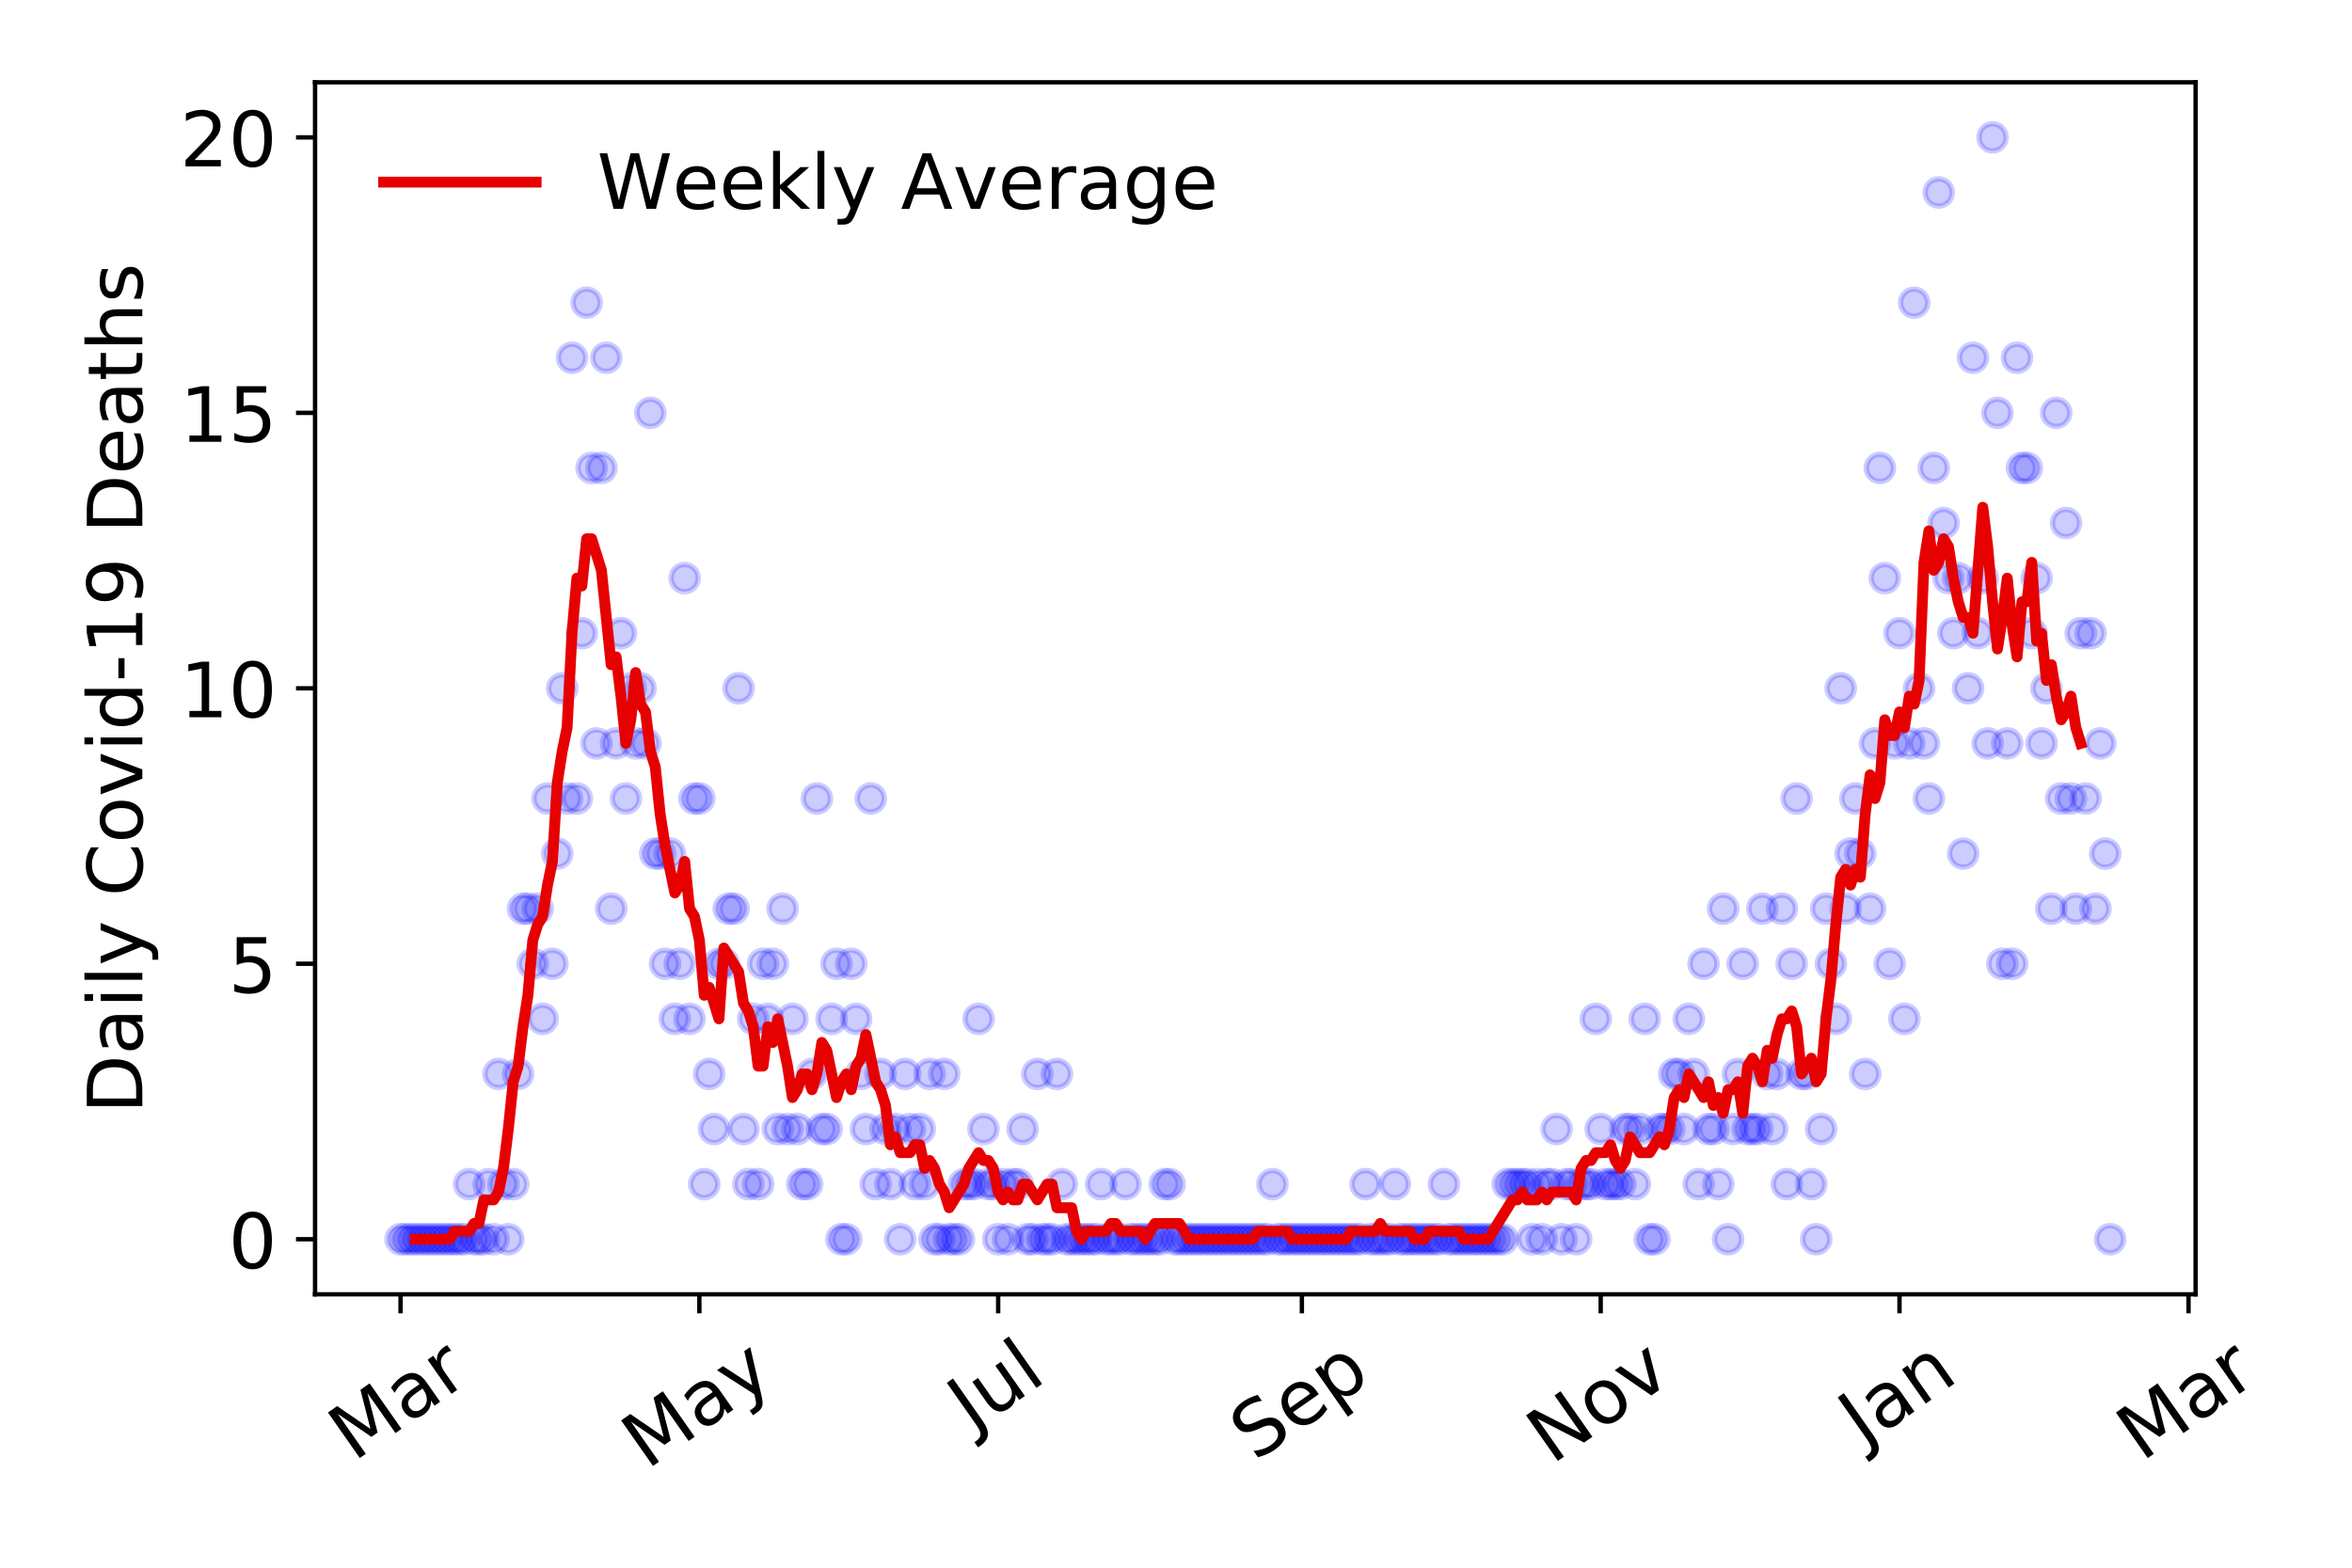 <?xml version="1.0" encoding="utf-8" standalone="no"?>
<!DOCTYPE svg PUBLIC "-//W3C//DTD SVG 1.1//EN"
  "http://www.w3.org/Graphics/SVG/1.1/DTD/svg11.dtd">
<!-- Created with matplotlib (https://matplotlib.org/) -->
<svg height="288pt" version="1.1" viewBox="0 0 432 288" width="432pt" xmlns="http://www.w3.org/2000/svg" xmlns:xlink="http://www.w3.org/1999/xlink">
 <defs>
  <style type="text/css">
*{stroke-linecap:butt;stroke-linejoin:round;}
  </style>
 </defs>
 <g id="figure_1">
  <g id="patch_1">
   <path d="M 0 288 
L 432 288 
L 432 0 
L 0 0 
z
" style="fill:#ffffff;"/>
  </g>
  <g id="axes_1">
   <g id="patch_2">
    <path d="M 57.87 237.778 
L 403.276 237.778 
L 403.276 15.12 
L 57.87 15.12 
z
" style="fill:#ffffff;"/>
   </g>
   <g id="matplotlib.axis_1">
    <g id="xtick_1">
     <g id="line2d_1">
      <defs>
       <path d="M 0 0 
L 0 3.5 
" id="mbdaccfa881" style="stroke:#000000;stroke-width:0.8;"/>
      </defs>
      <g>
       <use style="stroke:#000000;stroke-width:0.8;" x="73.57" xlink:href="#mbdaccfa881" y="237.778"/>
      </g>
     </g>
     <g id="text_1">
      <!-- Mar -->
      <defs>
       <path d="M 9.812 72.906 
L 24.516 72.906 
L 43.109 23.297 
L 61.812 72.906 
L 76.516 72.906 
L 76.516 0 
L 66.891 0 
L 66.891 64.016 
L 48.094 14.016 
L 38.188 14.016 
L 19.391 64.016 
L 19.391 0 
L 9.812 0 
z
" id="DejaVuSans-77"/>
       <path d="M 34.281 27.484 
Q 23.391 27.484 19.188 25 
Q 14.984 22.516 14.984 16.5 
Q 14.984 11.719 18.141 8.906 
Q 21.297 6.109 26.703 6.109 
Q 34.188 6.109 38.703 11.406 
Q 43.219 16.703 43.219 25.484 
L 43.219 27.484 
z
M 52.203 31.203 
L 52.203 0 
L 43.219 0 
L 43.219 8.297 
Q 40.141 3.328 35.547 0.953 
Q 30.953 -1.422 24.312 -1.422 
Q 15.922 -1.422 10.953 3.297 
Q 6 8.016 6 15.922 
Q 6 25.141 12.172 29.828 
Q 18.359 34.516 30.609 34.516 
L 43.219 34.516 
L 43.219 35.406 
Q 43.219 41.609 39.141 45 
Q 35.062 48.391 27.688 48.391 
Q 23 48.391 18.547 47.266 
Q 14.109 46.141 10.016 43.891 
L 10.016 52.203 
Q 14.938 54.109 19.578 55.047 
Q 24.219 56 28.609 56 
Q 40.484 56 46.344 49.844 
Q 52.203 43.703 52.203 31.203 
z
" id="DejaVuSans-97"/>
       <path d="M 41.109 46.297 
Q 39.594 47.172 37.812 47.578 
Q 36.031 48 33.891 48 
Q 26.266 48 22.188 43.047 
Q 18.109 38.094 18.109 28.812 
L 18.109 0 
L 9.078 0 
L 9.078 54.688 
L 18.109 54.688 
L 18.109 46.188 
Q 20.953 51.172 25.484 53.578 
Q 30.031 56 36.531 56 
Q 37.453 56 38.578 55.875 
Q 39.703 55.766 41.062 55.516 
z
" id="DejaVuSans-114"/>
      </defs>
      <g transform="translate(64.967 268.643)rotate(-35)scale(0.14 -0.14)">
       <use xlink:href="#DejaVuSans-77"/>
       <use x="86.279" xlink:href="#DejaVuSans-97"/>
       <use x="147.559" xlink:href="#DejaVuSans-114"/>
      </g>
     </g>
    </g>
    <g id="xtick_2">
     <g id="line2d_2">
      <g>
       <use style="stroke:#000000;stroke-width:0.8;" x="128.454" xlink:href="#mbdaccfa881" y="237.778"/>
      </g>
     </g>
     <g id="text_2">
      <!-- May -->
      <defs>
       <path d="M 32.172 -5.078 
Q 28.375 -14.844 24.75 -17.812 
Q 21.141 -20.797 15.094 -20.797 
L 7.906 -20.797 
L 7.906 -13.281 
L 13.188 -13.281 
Q 16.891 -13.281 18.938 -11.516 
Q 21 -9.766 23.484 -3.219 
L 25.094 0.875 
L 2.984 54.688 
L 12.5 54.688 
L 29.594 11.922 
L 46.688 54.688 
L 56.203 54.688 
z
" id="DejaVuSans-121"/>
      </defs>
      <g transform="translate(118.814 270.094)rotate(-35)scale(0.14 -0.14)">
       <use xlink:href="#DejaVuSans-77"/>
       <use x="86.279" xlink:href="#DejaVuSans-97"/>
       <use x="147.559" xlink:href="#DejaVuSans-121"/>
      </g>
     </g>
    </g>
    <g id="xtick_3">
     <g id="line2d_3">
      <g>
       <use style="stroke:#000000;stroke-width:0.8;" x="183.337" xlink:href="#mbdaccfa881" y="237.778"/>
      </g>
     </g>
     <g id="text_3">
      <!-- Jul -->
      <defs>
       <path d="M 9.812 72.906 
L 19.672 72.906 
L 19.672 5.078 
Q 19.672 -8.109 14.672 -14.062 
Q 9.672 -20.016 -1.422 -20.016 
L -5.172 -20.016 
L -5.172 -11.719 
L -2.094 -11.719 
Q 4.438 -11.719 7.125 -8.047 
Q 9.812 -4.391 9.812 5.078 
z
" id="DejaVuSans-74"/>
       <path d="M 8.5 21.578 
L 8.5 54.688 
L 17.484 54.688 
L 17.484 21.922 
Q 17.484 14.156 20.5 10.266 
Q 23.531 6.391 29.594 6.391 
Q 36.859 6.391 41.078 11.031 
Q 45.312 15.672 45.312 23.688 
L 45.312 54.688 
L 54.297 54.688 
L 54.297 0 
L 45.312 0 
L 45.312 8.406 
Q 42.047 3.422 37.719 1 
Q 33.406 -1.422 27.688 -1.422 
Q 18.266 -1.422 13.375 4.438 
Q 8.5 10.297 8.5 21.578 
z
M 31.109 56 
z
" id="DejaVuSans-117"/>
       <path d="M 9.422 75.984 
L 18.406 75.984 
L 18.406 0 
L 9.422 0 
z
" id="DejaVuSans-108"/>
      </defs>
      <g transform="translate(178.634 263.181)rotate(-35)scale(0.14 -0.14)">
       <use xlink:href="#DejaVuSans-74"/>
       <use x="29.492" xlink:href="#DejaVuSans-117"/>
       <use x="92.871" xlink:href="#DejaVuSans-108"/>
      </g>
     </g>
    </g>
    <g id="xtick_4">
     <g id="line2d_4">
      <g>
       <use style="stroke:#000000;stroke-width:0.8;" x="239.12" xlink:href="#mbdaccfa881" y="237.778"/>
      </g>
     </g>
     <g id="text_4">
      <!-- Sep -->
      <defs>
       <path d="M 53.516 70.516 
L 53.516 60.891 
Q 47.906 63.578 42.922 64.891 
Q 37.938 66.219 33.297 66.219 
Q 25.25 66.219 20.875 63.094 
Q 16.5 59.969 16.5 54.203 
Q 16.5 49.359 19.406 46.891 
Q 22.312 44.438 30.422 42.922 
L 36.375 41.703 
Q 47.406 39.594 52.656 34.297 
Q 57.906 29 57.906 20.125 
Q 57.906 9.516 50.797 4.047 
Q 43.703 -1.422 29.984 -1.422 
Q 24.812 -1.422 18.969 -0.25 
Q 13.141 0.922 6.891 3.219 
L 6.891 13.375 
Q 12.891 10.016 18.656 8.297 
Q 24.422 6.594 29.984 6.594 
Q 38.422 6.594 43.016 9.906 
Q 47.609 13.234 47.609 19.391 
Q 47.609 24.75 44.312 27.781 
Q 41.016 30.812 33.5 32.328 
L 27.484 33.5 
Q 16.453 35.688 11.516 40.375 
Q 6.594 45.062 6.594 53.422 
Q 6.594 63.094 13.406 68.656 
Q 20.219 74.219 32.172 74.219 
Q 37.312 74.219 42.625 73.281 
Q 47.953 72.359 53.516 70.516 
z
" id="DejaVuSans-83"/>
       <path d="M 56.203 29.594 
L 56.203 25.203 
L 14.891 25.203 
Q 15.484 15.922 20.484 11.062 
Q 25.484 6.203 34.422 6.203 
Q 39.594 6.203 44.453 7.469 
Q 49.312 8.734 54.109 11.281 
L 54.109 2.781 
Q 49.266 0.734 44.188 -0.344 
Q 39.109 -1.422 33.891 -1.422 
Q 20.797 -1.422 13.156 6.188 
Q 5.516 13.812 5.516 26.812 
Q 5.516 40.234 12.766 48.109 
Q 20.016 56 32.328 56 
Q 43.359 56 49.781 48.891 
Q 56.203 41.797 56.203 29.594 
z
M 47.219 32.234 
Q 47.125 39.594 43.094 43.984 
Q 39.062 48.391 32.422 48.391 
Q 24.906 48.391 20.391 44.141 
Q 15.875 39.891 15.188 32.172 
z
" id="DejaVuSans-101"/>
       <path d="M 18.109 8.203 
L 18.109 -20.797 
L 9.078 -20.797 
L 9.078 54.688 
L 18.109 54.688 
L 18.109 46.391 
Q 20.953 51.266 25.266 53.625 
Q 29.594 56 35.594 56 
Q 45.562 56 51.781 48.094 
Q 58.016 40.188 58.016 27.297 
Q 58.016 14.406 51.781 6.484 
Q 45.562 -1.422 35.594 -1.422 
Q 29.594 -1.422 25.266 0.953 
Q 20.953 3.328 18.109 8.203 
z
M 48.688 27.297 
Q 48.688 37.203 44.609 42.844 
Q 40.531 48.484 33.406 48.484 
Q 26.266 48.484 22.188 42.844 
Q 18.109 37.203 18.109 27.297 
Q 18.109 17.391 22.188 11.75 
Q 26.266 6.109 33.406 6.109 
Q 40.531 6.109 44.609 11.75 
Q 48.688 17.391 48.688 27.297 
z
" id="DejaVuSans-112"/>
      </defs>
      <g transform="translate(230.527 268.629)rotate(-35)scale(0.14 -0.14)">
       <use xlink:href="#DejaVuSans-83"/>
       <use x="63.477" xlink:href="#DejaVuSans-101"/>
       <use x="125" xlink:href="#DejaVuSans-112"/>
      </g>
     </g>
    </g>
    <g id="xtick_5">
     <g id="line2d_5">
      <g>
       <use style="stroke:#000000;stroke-width:0.8;" x="294.004" xlink:href="#mbdaccfa881" y="237.778"/>
      </g>
     </g>
     <g id="text_5">
      <!-- Nov -->
      <defs>
       <path d="M 9.812 72.906 
L 23.094 72.906 
L 55.422 11.922 
L 55.422 72.906 
L 64.984 72.906 
L 64.984 0 
L 51.703 0 
L 19.391 60.984 
L 19.391 0 
L 9.812 0 
z
" id="DejaVuSans-78"/>
       <path d="M 30.609 48.391 
Q 23.391 48.391 19.188 42.75 
Q 14.984 37.109 14.984 27.297 
Q 14.984 17.484 19.156 11.844 
Q 23.344 6.203 30.609 6.203 
Q 37.797 6.203 41.984 11.859 
Q 46.188 17.531 46.188 27.297 
Q 46.188 37.016 41.984 42.703 
Q 37.797 48.391 30.609 48.391 
z
M 30.609 56 
Q 42.328 56 49.016 48.375 
Q 55.719 40.766 55.719 27.297 
Q 55.719 13.875 49.016 6.219 
Q 42.328 -1.422 30.609 -1.422 
Q 18.844 -1.422 12.172 6.219 
Q 5.516 13.875 5.516 27.297 
Q 5.516 40.766 12.172 48.375 
Q 18.844 56 30.609 56 
z
" id="DejaVuSans-111"/>
       <path d="M 2.984 54.688 
L 12.5 54.688 
L 29.594 8.797 
L 46.688 54.688 
L 56.203 54.688 
L 35.688 0 
L 23.484 0 
z
" id="DejaVuSans-118"/>
      </defs>
      <g transform="translate(285.027 269.166)rotate(-35)scale(0.14 -0.14)">
       <use xlink:href="#DejaVuSans-78"/>
       <use x="74.805" xlink:href="#DejaVuSans-111"/>
       <use x="135.986" xlink:href="#DejaVuSans-118"/>
      </g>
     </g>
    </g>
    <g id="xtick_6">
     <g id="line2d_6">
      <g>
       <use style="stroke:#000000;stroke-width:0.8;" x="348.887" xlink:href="#mbdaccfa881" y="237.778"/>
      </g>
     </g>
     <g id="text_6">
      <!-- Jan -->
      <defs>
       <path d="M 54.891 33.016 
L 54.891 0 
L 45.906 0 
L 45.906 32.719 
Q 45.906 40.484 42.875 44.328 
Q 39.844 48.188 33.797 48.188 
Q 26.516 48.188 22.312 43.547 
Q 18.109 38.922 18.109 30.906 
L 18.109 0 
L 9.078 0 
L 9.078 54.688 
L 18.109 54.688 
L 18.109 46.188 
Q 21.344 51.125 25.703 53.562 
Q 30.078 56 35.797 56 
Q 45.219 56 50.047 50.172 
Q 54.891 44.344 54.891 33.016 
z
" id="DejaVuSans-110"/>
      </defs>
      <g transform="translate(342.264 265.871)rotate(-35)scale(0.14 -0.14)">
       <use xlink:href="#DejaVuSans-74"/>
       <use x="29.492" xlink:href="#DejaVuSans-97"/>
       <use x="90.771" xlink:href="#DejaVuSans-110"/>
      </g>
     </g>
    </g>
    <g id="xtick_7">
     <g id="line2d_7">
      <g>
       <use style="stroke:#000000;stroke-width:0.8;" x="401.971" xlink:href="#mbdaccfa881" y="237.778"/>
      </g>
     </g>
     <g id="text_7">
      <!-- Mar -->
      <g transform="translate(393.368 268.643)rotate(-35)scale(0.14 -0.14)">
       <use xlink:href="#DejaVuSans-77"/>
       <use x="86.279" xlink:href="#DejaVuSans-97"/>
       <use x="147.559" xlink:href="#DejaVuSans-114"/>
      </g>
     </g>
    </g>
   </g>
   <g id="matplotlib.axis_2">
    <g id="ytick_1">
     <g id="line2d_8">
      <defs>
       <path d="M 0 0 
L -3.5 0 
" id="m6c198973a0" style="stroke:#000000;stroke-width:0.8;"/>
      </defs>
      <g>
       <use style="stroke:#000000;stroke-width:0.8;" x="57.87" xlink:href="#m6c198973a0" y="227.657"/>
      </g>
     </g>
     <g id="text_8">
      <!-- 0 -->
      <defs>
       <path d="M 31.781 66.406 
Q 24.172 66.406 20.328 58.906 
Q 16.5 51.422 16.5 36.375 
Q 16.5 21.391 20.328 13.891 
Q 24.172 6.391 31.781 6.391 
Q 39.453 6.391 43.281 13.891 
Q 47.125 21.391 47.125 36.375 
Q 47.125 51.422 43.281 58.906 
Q 39.453 66.406 31.781 66.406 
z
M 31.781 74.219 
Q 44.047 74.219 50.516 64.516 
Q 56.984 54.828 56.984 36.375 
Q 56.984 17.969 50.516 8.266 
Q 44.047 -1.422 31.781 -1.422 
Q 19.531 -1.422 13.062 8.266 
Q 6.594 17.969 6.594 36.375 
Q 6.594 54.828 13.062 64.516 
Q 19.531 74.219 31.781 74.219 
z
" id="DejaVuSans-48"/>
      </defs>
      <g transform="translate(41.962 232.976)scale(0.14 -0.14)">
       <use xlink:href="#DejaVuSans-48"/>
      </g>
     </g>
    </g>
    <g id="ytick_2">
     <g id="line2d_9">
      <g>
       <use style="stroke:#000000;stroke-width:0.8;" x="57.87" xlink:href="#m6c198973a0" y="177.053"/>
      </g>
     </g>
     <g id="text_9">
      <!-- 5 -->
      <defs>
       <path d="M 10.797 72.906 
L 49.516 72.906 
L 49.516 64.594 
L 19.828 64.594 
L 19.828 46.734 
Q 21.969 47.469 24.109 47.828 
Q 26.266 48.188 28.422 48.188 
Q 40.625 48.188 47.75 41.5 
Q 54.891 34.812 54.891 23.391 
Q 54.891 11.625 47.562 5.094 
Q 40.234 -1.422 26.906 -1.422 
Q 22.312 -1.422 17.547 -0.641 
Q 12.797 0.141 7.719 1.703 
L 7.719 11.625 
Q 12.109 9.234 16.797 8.062 
Q 21.484 6.891 26.703 6.891 
Q 35.156 6.891 40.078 11.328 
Q 45.016 15.766 45.016 23.391 
Q 45.016 31 40.078 35.438 
Q 35.156 39.891 26.703 39.891 
Q 22.75 39.891 18.812 39.016 
Q 14.891 38.141 10.797 36.281 
z
" id="DejaVuSans-53"/>
      </defs>
      <g transform="translate(41.962 182.372)scale(0.14 -0.14)">
       <use xlink:href="#DejaVuSans-53"/>
      </g>
     </g>
    </g>
    <g id="ytick_3">
     <g id="line2d_10">
      <g>
       <use style="stroke:#000000;stroke-width:0.8;" x="57.87" xlink:href="#m6c198973a0" y="126.449"/>
      </g>
     </g>
     <g id="text_10">
      <!-- 10 -->
      <defs>
       <path d="M 12.406 8.297 
L 28.516 8.297 
L 28.516 63.922 
L 10.984 60.406 
L 10.984 69.391 
L 28.422 72.906 
L 38.281 72.906 
L 38.281 8.297 
L 54.391 8.297 
L 54.391 0 
L 12.406 0 
z
" id="DejaVuSans-49"/>
      </defs>
      <g transform="translate(33.055 131.768)scale(0.14 -0.14)">
       <use xlink:href="#DejaVuSans-49"/>
       <use x="63.623" xlink:href="#DejaVuSans-48"/>
      </g>
     </g>
    </g>
    <g id="ytick_4">
     <g id="line2d_11">
      <g>
       <use style="stroke:#000000;stroke-width:0.8;" x="57.87" xlink:href="#m6c198973a0" y="75.845"/>
      </g>
     </g>
     <g id="text_11">
      <!-- 15 -->
      <g transform="translate(33.055 81.164)scale(0.14 -0.14)">
       <use xlink:href="#DejaVuSans-49"/>
       <use x="63.623" xlink:href="#DejaVuSans-53"/>
      </g>
     </g>
    </g>
    <g id="ytick_5">
     <g id="line2d_12">
      <g>
       <use style="stroke:#000000;stroke-width:0.8;" x="57.87" xlink:href="#m6c198973a0" y="25.241"/>
      </g>
     </g>
     <g id="text_12">
      <!-- 20 -->
      <defs>
       <path d="M 19.188 8.297 
L 53.609 8.297 
L 53.609 0 
L 7.328 0 
L 7.328 8.297 
Q 12.938 14.109 22.625 23.891 
Q 32.328 33.688 34.812 36.531 
Q 39.547 41.844 41.422 45.531 
Q 43.312 49.219 43.312 52.781 
Q 43.312 58.594 39.234 62.25 
Q 35.156 65.922 28.609 65.922 
Q 23.969 65.922 18.812 64.312 
Q 13.672 62.703 7.812 59.422 
L 7.812 69.391 
Q 13.766 71.781 18.938 73 
Q 24.125 74.219 28.422 74.219 
Q 39.75 74.219 46.484 68.547 
Q 53.219 62.891 53.219 53.422 
Q 53.219 48.922 51.531 44.891 
Q 49.859 40.875 45.406 35.406 
Q 44.188 33.984 37.641 27.219 
Q 31.109 20.453 19.188 8.297 
z
" id="DejaVuSans-50"/>
      </defs>
      <g transform="translate(33.055 30.56)scale(0.14 -0.14)">
       <use xlink:href="#DejaVuSans-50"/>
       <use x="63.623" xlink:href="#DejaVuSans-48"/>
      </g>
     </g>
    </g>
    <g id="text_13">
     <!-- Daily Covid-19 Deaths -->
     <defs>
      <path d="M 19.672 64.797 
L 19.672 8.109 
L 31.594 8.109 
Q 46.688 8.109 53.688 14.938 
Q 60.688 21.781 60.688 36.531 
Q 60.688 51.172 53.688 57.984 
Q 46.688 64.797 31.594 64.797 
z
M 9.812 72.906 
L 30.078 72.906 
Q 51.266 72.906 61.172 64.094 
Q 71.094 55.281 71.094 36.531 
Q 71.094 17.672 61.125 8.828 
Q 51.172 0 30.078 0 
L 9.812 0 
z
" id="DejaVuSans-68"/>
      <path d="M 9.422 54.688 
L 18.406 54.688 
L 18.406 0 
L 9.422 0 
z
M 9.422 75.984 
L 18.406 75.984 
L 18.406 64.594 
L 9.422 64.594 
z
" id="DejaVuSans-105"/>
      <path id="DejaVuSans-32"/>
      <path d="M 64.406 67.281 
L 64.406 56.891 
Q 59.422 61.531 53.781 63.812 
Q 48.141 66.109 41.797 66.109 
Q 29.297 66.109 22.656 58.469 
Q 16.016 50.828 16.016 36.375 
Q 16.016 21.969 22.656 14.328 
Q 29.297 6.688 41.797 6.688 
Q 48.141 6.688 53.781 8.984 
Q 59.422 11.281 64.406 15.922 
L 64.406 5.609 
Q 59.234 2.094 53.438 0.328 
Q 47.656 -1.422 41.219 -1.422 
Q 24.656 -1.422 15.125 8.703 
Q 5.609 18.844 5.609 36.375 
Q 5.609 53.953 15.125 64.078 
Q 24.656 74.219 41.219 74.219 
Q 47.75 74.219 53.531 72.484 
Q 59.328 70.75 64.406 67.281 
z
" id="DejaVuSans-67"/>
      <path d="M 45.406 46.391 
L 45.406 75.984 
L 54.391 75.984 
L 54.391 0 
L 45.406 0 
L 45.406 8.203 
Q 42.578 3.328 38.25 0.953 
Q 33.938 -1.422 27.875 -1.422 
Q 17.969 -1.422 11.734 6.484 
Q 5.516 14.406 5.516 27.297 
Q 5.516 40.188 11.734 48.094 
Q 17.969 56 27.875 56 
Q 33.938 56 38.25 53.625 
Q 42.578 51.266 45.406 46.391 
z
M 14.797 27.297 
Q 14.797 17.391 18.875 11.75 
Q 22.953 6.109 30.078 6.109 
Q 37.203 6.109 41.297 11.75 
Q 45.406 17.391 45.406 27.297 
Q 45.406 37.203 41.297 42.844 
Q 37.203 48.484 30.078 48.484 
Q 22.953 48.484 18.875 42.844 
Q 14.797 37.203 14.797 27.297 
z
" id="DejaVuSans-100"/>
      <path d="M 4.891 31.391 
L 31.203 31.391 
L 31.203 23.391 
L 4.891 23.391 
z
" id="DejaVuSans-45"/>
      <path d="M 10.984 1.516 
L 10.984 10.5 
Q 14.703 8.734 18.5 7.812 
Q 22.312 6.891 25.984 6.891 
Q 35.75 6.891 40.891 13.453 
Q 46.047 20.016 46.781 33.406 
Q 43.953 29.203 39.594 26.953 
Q 35.25 24.703 29.984 24.703 
Q 19.047 24.703 12.672 31.312 
Q 6.297 37.938 6.297 49.422 
Q 6.297 60.641 12.938 67.422 
Q 19.578 74.219 30.609 74.219 
Q 43.266 74.219 49.922 64.516 
Q 56.594 54.828 56.594 36.375 
Q 56.594 19.141 48.406 8.859 
Q 40.234 -1.422 26.422 -1.422 
Q 22.703 -1.422 18.891 -0.688 
Q 15.094 0.047 10.984 1.516 
z
M 30.609 32.422 
Q 37.25 32.422 41.125 36.953 
Q 45.016 41.5 45.016 49.422 
Q 45.016 57.281 41.125 61.844 
Q 37.25 66.406 30.609 66.406 
Q 23.969 66.406 20.094 61.844 
Q 16.219 57.281 16.219 49.422 
Q 16.219 41.5 20.094 36.953 
Q 23.969 32.422 30.609 32.422 
z
" id="DejaVuSans-57"/>
      <path d="M 18.312 70.219 
L 18.312 54.688 
L 36.812 54.688 
L 36.812 47.703 
L 18.312 47.703 
L 18.312 18.016 
Q 18.312 11.328 20.141 9.422 
Q 21.969 7.516 27.594 7.516 
L 36.812 7.516 
L 36.812 0 
L 27.594 0 
Q 17.188 0 13.234 3.875 
Q 9.281 7.766 9.281 18.016 
L 9.281 47.703 
L 2.688 47.703 
L 2.688 54.688 
L 9.281 54.688 
L 9.281 70.219 
z
" id="DejaVuSans-116"/>
      <path d="M 54.891 33.016 
L 54.891 0 
L 45.906 0 
L 45.906 32.719 
Q 45.906 40.484 42.875 44.328 
Q 39.844 48.188 33.797 48.188 
Q 26.516 48.188 22.312 43.547 
Q 18.109 38.922 18.109 30.906 
L 18.109 0 
L 9.078 0 
L 9.078 75.984 
L 18.109 75.984 
L 18.109 46.188 
Q 21.344 51.125 25.703 53.562 
Q 30.078 56 35.797 56 
Q 45.219 56 50.047 50.172 
Q 54.891 44.344 54.891 33.016 
z
" id="DejaVuSans-104"/>
      <path d="M 44.281 53.078 
L 44.281 44.578 
Q 40.484 46.531 36.375 47.5 
Q 32.281 48.484 27.875 48.484 
Q 21.188 48.484 17.844 46.438 
Q 14.5 44.391 14.5 40.281 
Q 14.5 37.156 16.891 35.375 
Q 19.281 33.594 26.516 31.984 
L 29.594 31.297 
Q 39.156 29.25 43.188 25.516 
Q 47.219 21.781 47.219 15.094 
Q 47.219 7.469 41.188 3.016 
Q 35.156 -1.422 24.609 -1.422 
Q 20.219 -1.422 15.453 -0.562 
Q 10.688 0.297 5.422 2 
L 5.422 11.281 
Q 10.406 8.688 15.234 7.391 
Q 20.062 6.109 24.812 6.109 
Q 31.156 6.109 34.562 8.281 
Q 37.984 10.453 37.984 14.406 
Q 37.984 18.062 35.516 20.016 
Q 33.062 21.969 24.703 23.781 
L 21.578 24.516 
Q 13.234 26.266 9.516 29.906 
Q 5.812 33.547 5.812 39.891 
Q 5.812 47.609 11.281 51.797 
Q 16.75 56 26.812 56 
Q 31.781 56 36.172 55.266 
Q 40.578 54.547 44.281 53.078 
z
" id="DejaVuSans-115"/>
     </defs>
     <g transform="translate(26.143 204.56)rotate(-90)scale(0.14 -0.14)">
      <use xlink:href="#DejaVuSans-68"/>
      <use x="77.002" xlink:href="#DejaVuSans-97"/>
      <use x="138.281" xlink:href="#DejaVuSans-105"/>
      <use x="166.064" xlink:href="#DejaVuSans-108"/>
      <use x="193.848" xlink:href="#DejaVuSans-121"/>
      <use x="253.027" xlink:href="#DejaVuSans-32"/>
      <use x="284.814" xlink:href="#DejaVuSans-67"/>
      <use x="354.639" xlink:href="#DejaVuSans-111"/>
      <use x="415.82" xlink:href="#DejaVuSans-118"/>
      <use x="475" xlink:href="#DejaVuSans-105"/>
      <use x="502.783" xlink:href="#DejaVuSans-100"/>
      <use x="566.26" xlink:href="#DejaVuSans-45"/>
      <use x="602.344" xlink:href="#DejaVuSans-49"/>
      <use x="665.967" xlink:href="#DejaVuSans-57"/>
      <use x="729.59" xlink:href="#DejaVuSans-32"/>
      <use x="761.377" xlink:href="#DejaVuSans-68"/>
      <use x="838.379" xlink:href="#DejaVuSans-101"/>
      <use x="899.902" xlink:href="#DejaVuSans-97"/>
      <use x="961.182" xlink:href="#DejaVuSans-116"/>
      <use x="1000.391" xlink:href="#DejaVuSans-104"/>
      <use x="1063.77" xlink:href="#DejaVuSans-115"/>
     </g>
    </g>
   </g>
   <g id="line2d_13">
    <defs>
     <path d="M 0 2.5 
C 0.663 2.5 1.299 2.237 1.768 1.768 
C 2.237 1.299 2.5 0.663 2.5 0 
C 2.5 -0.663 2.237 -1.299 1.768 -1.768 
C 1.299 -2.237 0.663 -2.5 0 -2.5 
C -0.663 -2.5 -1.299 -2.237 -1.768 -1.768 
C -2.237 -1.299 -2.5 -0.663 -2.5 0 
C -2.5 0.663 -2.237 1.299 -1.768 1.768 
C -1.299 2.237 -0.663 2.5 0 2.5 
z
" id="m084bf5a9ca" style="stroke:#0000ff;stroke-opacity:0.2;"/>
    </defs>
    <g clip-path="url(#p0f8db59d28)">
     <use style="fill:#0000ff;fill-opacity:0.2;stroke:#0000ff;stroke-opacity:0.2;" x="73.57" xlink:href="#m084bf5a9ca" y="227.657"/>
     <use style="fill:#0000ff;fill-opacity:0.2;stroke:#0000ff;stroke-opacity:0.2;" x="74.47" xlink:href="#m084bf5a9ca" y="227.657"/>
     <use style="fill:#0000ff;fill-opacity:0.2;stroke:#0000ff;stroke-opacity:0.2;" x="75.37" xlink:href="#m084bf5a9ca" y="227.657"/>
     <use style="fill:#0000ff;fill-opacity:0.2;stroke:#0000ff;stroke-opacity:0.2;" x="76.269" xlink:href="#m084bf5a9ca" y="227.657"/>
     <use style="fill:#0000ff;fill-opacity:0.2;stroke:#0000ff;stroke-opacity:0.2;" x="77.169" xlink:href="#m084bf5a9ca" y="227.657"/>
     <use style="fill:#0000ff;fill-opacity:0.2;stroke:#0000ff;stroke-opacity:0.2;" x="78.069" xlink:href="#m084bf5a9ca" y="227.657"/>
     <use style="fill:#0000ff;fill-opacity:0.2;stroke:#0000ff;stroke-opacity:0.2;" x="78.969" xlink:href="#m084bf5a9ca" y="227.657"/>
     <use style="fill:#0000ff;fill-opacity:0.2;stroke:#0000ff;stroke-opacity:0.2;" x="79.868" xlink:href="#m084bf5a9ca" y="227.657"/>
     <use style="fill:#0000ff;fill-opacity:0.2;stroke:#0000ff;stroke-opacity:0.2;" x="80.768" xlink:href="#m084bf5a9ca" y="227.657"/>
     <use style="fill:#0000ff;fill-opacity:0.2;stroke:#0000ff;stroke-opacity:0.2;" x="81.668" xlink:href="#m084bf5a9ca" y="227.657"/>
     <use style="fill:#0000ff;fill-opacity:0.2;stroke:#0000ff;stroke-opacity:0.2;" x="82.568" xlink:href="#m084bf5a9ca" y="227.657"/>
     <use style="fill:#0000ff;fill-opacity:0.2;stroke:#0000ff;stroke-opacity:0.2;" x="83.467" xlink:href="#m084bf5a9ca" y="227.657"/>
     <use style="fill:#0000ff;fill-opacity:0.2;stroke:#0000ff;stroke-opacity:0.2;" x="84.367" xlink:href="#m084bf5a9ca" y="227.657"/>
     <use style="fill:#0000ff;fill-opacity:0.2;stroke:#0000ff;stroke-opacity:0.2;" x="85.267" xlink:href="#m084bf5a9ca" y="227.657"/>
     <use style="fill:#0000ff;fill-opacity:0.2;stroke:#0000ff;stroke-opacity:0.2;" x="86.166" xlink:href="#m084bf5a9ca" y="217.537"/>
     <use style="fill:#0000ff;fill-opacity:0.2;stroke:#0000ff;stroke-opacity:0.2;" x="87.066" xlink:href="#m084bf5a9ca" y="227.657"/>
     <use style="fill:#0000ff;fill-opacity:0.2;stroke:#0000ff;stroke-opacity:0.2;" x="87.966" xlink:href="#m084bf5a9ca" y="227.657"/>
     <use style="fill:#0000ff;fill-opacity:0.2;stroke:#0000ff;stroke-opacity:0.2;" x="88.866" xlink:href="#m084bf5a9ca" y="227.657"/>
     <use style="fill:#0000ff;fill-opacity:0.2;stroke:#0000ff;stroke-opacity:0.2;" x="89.765" xlink:href="#m084bf5a9ca" y="217.537"/>
     <use style="fill:#0000ff;fill-opacity:0.2;stroke:#0000ff;stroke-opacity:0.2;" x="90.665" xlink:href="#m084bf5a9ca" y="227.657"/>
     <use style="fill:#0000ff;fill-opacity:0.2;stroke:#0000ff;stroke-opacity:0.2;" x="91.565" xlink:href="#m084bf5a9ca" y="197.295"/>
     <use style="fill:#0000ff;fill-opacity:0.2;stroke:#0000ff;stroke-opacity:0.2;" x="92.465" xlink:href="#m084bf5a9ca" y="217.537"/>
     <use style="fill:#0000ff;fill-opacity:0.2;stroke:#0000ff;stroke-opacity:0.2;" x="93.364" xlink:href="#m084bf5a9ca" y="227.657"/>
     <use style="fill:#0000ff;fill-opacity:0.2;stroke:#0000ff;stroke-opacity:0.2;" x="94.264" xlink:href="#m084bf5a9ca" y="217.537"/>
     <use style="fill:#0000ff;fill-opacity:0.2;stroke:#0000ff;stroke-opacity:0.2;" x="95.164" xlink:href="#m084bf5a9ca" y="197.295"/>
     <use style="fill:#0000ff;fill-opacity:0.2;stroke:#0000ff;stroke-opacity:0.2;" x="96.063" xlink:href="#m084bf5a9ca" y="166.932"/>
     <use style="fill:#0000ff;fill-opacity:0.2;stroke:#0000ff;stroke-opacity:0.2;" x="96.963" xlink:href="#m084bf5a9ca" y="166.932"/>
     <use style="fill:#0000ff;fill-opacity:0.2;stroke:#0000ff;stroke-opacity:0.2;" x="97.863" xlink:href="#m084bf5a9ca" y="177.053"/>
     <use style="fill:#0000ff;fill-opacity:0.2;stroke:#0000ff;stroke-opacity:0.2;" x="98.763" xlink:href="#m084bf5a9ca" y="166.932"/>
     <use style="fill:#0000ff;fill-opacity:0.2;stroke:#0000ff;stroke-opacity:0.2;" x="99.662" xlink:href="#m084bf5a9ca" y="187.174"/>
     <use style="fill:#0000ff;fill-opacity:0.2;stroke:#0000ff;stroke-opacity:0.2;" x="100.562" xlink:href="#m084bf5a9ca" y="146.691"/>
     <use style="fill:#0000ff;fill-opacity:0.2;stroke:#0000ff;stroke-opacity:0.2;" x="101.462" xlink:href="#m084bf5a9ca" y="177.053"/>
     <use style="fill:#0000ff;fill-opacity:0.2;stroke:#0000ff;stroke-opacity:0.2;" x="102.362" xlink:href="#m084bf5a9ca" y="156.812"/>
     <use style="fill:#0000ff;fill-opacity:0.2;stroke:#0000ff;stroke-opacity:0.2;" x="103.261" xlink:href="#m084bf5a9ca" y="126.449"/>
     <use style="fill:#0000ff;fill-opacity:0.2;stroke:#0000ff;stroke-opacity:0.2;" x="104.161" xlink:href="#m084bf5a9ca" y="146.691"/>
     <use style="fill:#0000ff;fill-opacity:0.2;stroke:#0000ff;stroke-opacity:0.2;" x="105.061" xlink:href="#m084bf5a9ca" y="65.724"/>
     <use style="fill:#0000ff;fill-opacity:0.2;stroke:#0000ff;stroke-opacity:0.2;" x="105.96" xlink:href="#m084bf5a9ca" y="146.691"/>
     <use style="fill:#0000ff;fill-opacity:0.2;stroke:#0000ff;stroke-opacity:0.2;" x="106.86" xlink:href="#m084bf5a9ca" y="116.328"/>
     <use style="fill:#0000ff;fill-opacity:0.2;stroke:#0000ff;stroke-opacity:0.2;" x="107.76" xlink:href="#m084bf5a9ca" y="55.603"/>
     <use style="fill:#0000ff;fill-opacity:0.2;stroke:#0000ff;stroke-opacity:0.2;" x="108.66" xlink:href="#m084bf5a9ca" y="85.966"/>
     <use style="fill:#0000ff;fill-opacity:0.2;stroke:#0000ff;stroke-opacity:0.2;" x="109.559" xlink:href="#m084bf5a9ca" y="136.57"/>
     <use style="fill:#0000ff;fill-opacity:0.2;stroke:#0000ff;stroke-opacity:0.2;" x="110.459" xlink:href="#m084bf5a9ca" y="85.966"/>
     <use style="fill:#0000ff;fill-opacity:0.2;stroke:#0000ff;stroke-opacity:0.2;" x="111.359" xlink:href="#m084bf5a9ca" y="65.724"/>
     <use style="fill:#0000ff;fill-opacity:0.2;stroke:#0000ff;stroke-opacity:0.2;" x="112.259" xlink:href="#m084bf5a9ca" y="166.932"/>
     <use style="fill:#0000ff;fill-opacity:0.2;stroke:#0000ff;stroke-opacity:0.2;" x="113.158" xlink:href="#m084bf5a9ca" y="136.57"/>
     <use style="fill:#0000ff;fill-opacity:0.2;stroke:#0000ff;stroke-opacity:0.2;" x="114.058" xlink:href="#m084bf5a9ca" y="116.328"/>
     <use style="fill:#0000ff;fill-opacity:0.2;stroke:#0000ff;stroke-opacity:0.2;" x="114.958" xlink:href="#m084bf5a9ca" y="146.691"/>
     <use style="fill:#0000ff;fill-opacity:0.2;stroke:#0000ff;stroke-opacity:0.2;" x="115.857" xlink:href="#m084bf5a9ca" y="126.449"/>
     <use style="fill:#0000ff;fill-opacity:0.2;stroke:#0000ff;stroke-opacity:0.2;" x="116.757" xlink:href="#m084bf5a9ca" y="136.57"/>
     <use style="fill:#0000ff;fill-opacity:0.2;stroke:#0000ff;stroke-opacity:0.2;" x="117.657" xlink:href="#m084bf5a9ca" y="126.449"/>
     <use style="fill:#0000ff;fill-opacity:0.2;stroke:#0000ff;stroke-opacity:0.2;" x="118.557" xlink:href="#m084bf5a9ca" y="136.57"/>
     <use style="fill:#0000ff;fill-opacity:0.2;stroke:#0000ff;stroke-opacity:0.2;" x="119.456" xlink:href="#m084bf5a9ca" y="75.845"/>
     <use style="fill:#0000ff;fill-opacity:0.2;stroke:#0000ff;stroke-opacity:0.2;" x="120.356" xlink:href="#m084bf5a9ca" y="156.812"/>
     <use style="fill:#0000ff;fill-opacity:0.2;stroke:#0000ff;stroke-opacity:0.2;" x="121.256" xlink:href="#m084bf5a9ca" y="156.812"/>
     <use style="fill:#0000ff;fill-opacity:0.2;stroke:#0000ff;stroke-opacity:0.2;" x="122.156" xlink:href="#m084bf5a9ca" y="177.053"/>
     <use style="fill:#0000ff;fill-opacity:0.2;stroke:#0000ff;stroke-opacity:0.2;" x="123.055" xlink:href="#m084bf5a9ca" y="156.812"/>
     <use style="fill:#0000ff;fill-opacity:0.2;stroke:#0000ff;stroke-opacity:0.2;" x="123.955" xlink:href="#m084bf5a9ca" y="187.174"/>
     <use style="fill:#0000ff;fill-opacity:0.2;stroke:#0000ff;stroke-opacity:0.2;" x="124.855" xlink:href="#m084bf5a9ca" y="177.053"/>
     <use style="fill:#0000ff;fill-opacity:0.2;stroke:#0000ff;stroke-opacity:0.2;" x="125.755" xlink:href="#m084bf5a9ca" y="106.207"/>
     <use style="fill:#0000ff;fill-opacity:0.2;stroke:#0000ff;stroke-opacity:0.2;" x="126.654" xlink:href="#m084bf5a9ca" y="187.174"/>
     <use style="fill:#0000ff;fill-opacity:0.2;stroke:#0000ff;stroke-opacity:0.2;" x="127.554" xlink:href="#m084bf5a9ca" y="146.691"/>
     <use style="fill:#0000ff;fill-opacity:0.2;stroke:#0000ff;stroke-opacity:0.2;" x="128.454" xlink:href="#m084bf5a9ca" y="146.691"/>
     <use style="fill:#0000ff;fill-opacity:0.2;stroke:#0000ff;stroke-opacity:0.2;" x="129.353" xlink:href="#m084bf5a9ca" y="217.537"/>
     <use style="fill:#0000ff;fill-opacity:0.2;stroke:#0000ff;stroke-opacity:0.2;" x="130.253" xlink:href="#m084bf5a9ca" y="197.295"/>
     <use style="fill:#0000ff;fill-opacity:0.2;stroke:#0000ff;stroke-opacity:0.2;" x="131.153" xlink:href="#m084bf5a9ca" y="207.416"/>
     <use style="fill:#0000ff;fill-opacity:0.2;stroke:#0000ff;stroke-opacity:0.2;" x="132.053" xlink:href="#m084bf5a9ca" y="177.053"/>
     <use style="fill:#0000ff;fill-opacity:0.2;stroke:#0000ff;stroke-opacity:0.2;" x="132.952" xlink:href="#m084bf5a9ca" y="177.053"/>
     <use style="fill:#0000ff;fill-opacity:0.2;stroke:#0000ff;stroke-opacity:0.2;" x="133.852" xlink:href="#m084bf5a9ca" y="166.932"/>
     <use style="fill:#0000ff;fill-opacity:0.2;stroke:#0000ff;stroke-opacity:0.2;" x="134.752" xlink:href="#m084bf5a9ca" y="166.932"/>
     <use style="fill:#0000ff;fill-opacity:0.2;stroke:#0000ff;stroke-opacity:0.2;" x="135.652" xlink:href="#m084bf5a9ca" y="126.449"/>
     <use style="fill:#0000ff;fill-opacity:0.2;stroke:#0000ff;stroke-opacity:0.2;" x="136.551" xlink:href="#m084bf5a9ca" y="207.416"/>
     <use style="fill:#0000ff;fill-opacity:0.2;stroke:#0000ff;stroke-opacity:0.2;" x="137.451" xlink:href="#m084bf5a9ca" y="217.537"/>
     <use style="fill:#0000ff;fill-opacity:0.2;stroke:#0000ff;stroke-opacity:0.2;" x="138.351" xlink:href="#m084bf5a9ca" y="187.174"/>
     <use style="fill:#0000ff;fill-opacity:0.2;stroke:#0000ff;stroke-opacity:0.2;" x="139.25" xlink:href="#m084bf5a9ca" y="217.537"/>
     <use style="fill:#0000ff;fill-opacity:0.2;stroke:#0000ff;stroke-opacity:0.2;" x="140.15" xlink:href="#m084bf5a9ca" y="177.053"/>
     <use style="fill:#0000ff;fill-opacity:0.2;stroke:#0000ff;stroke-opacity:0.2;" x="141.05" xlink:href="#m084bf5a9ca" y="187.174"/>
     <use style="fill:#0000ff;fill-opacity:0.2;stroke:#0000ff;stroke-opacity:0.2;" x="141.95" xlink:href="#m084bf5a9ca" y="177.053"/>
     <use style="fill:#0000ff;fill-opacity:0.2;stroke:#0000ff;stroke-opacity:0.2;" x="142.849" xlink:href="#m084bf5a9ca" y="207.416"/>
     <use style="fill:#0000ff;fill-opacity:0.2;stroke:#0000ff;stroke-opacity:0.2;" x="143.749" xlink:href="#m084bf5a9ca" y="166.932"/>
     <use style="fill:#0000ff;fill-opacity:0.2;stroke:#0000ff;stroke-opacity:0.2;" x="144.649" xlink:href="#m084bf5a9ca" y="207.416"/>
     <use style="fill:#0000ff;fill-opacity:0.2;stroke:#0000ff;stroke-opacity:0.2;" x="145.549" xlink:href="#m084bf5a9ca" y="187.174"/>
     <use style="fill:#0000ff;fill-opacity:0.2;stroke:#0000ff;stroke-opacity:0.2;" x="146.448" xlink:href="#m084bf5a9ca" y="207.416"/>
     <use style="fill:#0000ff;fill-opacity:0.2;stroke:#0000ff;stroke-opacity:0.2;" x="147.348" xlink:href="#m084bf5a9ca" y="217.537"/>
     <use style="fill:#0000ff;fill-opacity:0.2;stroke:#0000ff;stroke-opacity:0.2;" x="148.248" xlink:href="#m084bf5a9ca" y="217.537"/>
     <use style="fill:#0000ff;fill-opacity:0.2;stroke:#0000ff;stroke-opacity:0.2;" x="149.147" xlink:href="#m084bf5a9ca" y="197.295"/>
     <use style="fill:#0000ff;fill-opacity:0.2;stroke:#0000ff;stroke-opacity:0.2;" x="150.047" xlink:href="#m084bf5a9ca" y="146.691"/>
     <use style="fill:#0000ff;fill-opacity:0.2;stroke:#0000ff;stroke-opacity:0.2;" x="150.947" xlink:href="#m084bf5a9ca" y="207.416"/>
     <use style="fill:#0000ff;fill-opacity:0.2;stroke:#0000ff;stroke-opacity:0.2;" x="151.847" xlink:href="#m084bf5a9ca" y="207.416"/>
     <use style="fill:#0000ff;fill-opacity:0.2;stroke:#0000ff;stroke-opacity:0.2;" x="152.746" xlink:href="#m084bf5a9ca" y="187.174"/>
     <use style="fill:#0000ff;fill-opacity:0.2;stroke:#0000ff;stroke-opacity:0.2;" x="153.646" xlink:href="#m084bf5a9ca" y="177.053"/>
     <use style="fill:#0000ff;fill-opacity:0.2;stroke:#0000ff;stroke-opacity:0.2;" x="154.546" xlink:href="#m084bf5a9ca" y="227.657"/>
     <use style="fill:#0000ff;fill-opacity:0.2;stroke:#0000ff;stroke-opacity:0.2;" x="155.446" xlink:href="#m084bf5a9ca" y="227.657"/>
     <use style="fill:#0000ff;fill-opacity:0.2;stroke:#0000ff;stroke-opacity:0.2;" x="156.345" xlink:href="#m084bf5a9ca" y="177.053"/>
     <use style="fill:#0000ff;fill-opacity:0.2;stroke:#0000ff;stroke-opacity:0.2;" x="157.245" xlink:href="#m084bf5a9ca" y="187.174"/>
     <use style="fill:#0000ff;fill-opacity:0.2;stroke:#0000ff;stroke-opacity:0.2;" x="158.145" xlink:href="#m084bf5a9ca" y="197.295"/>
     <use style="fill:#0000ff;fill-opacity:0.2;stroke:#0000ff;stroke-opacity:0.2;" x="159.044" xlink:href="#m084bf5a9ca" y="207.416"/>
     <use style="fill:#0000ff;fill-opacity:0.2;stroke:#0000ff;stroke-opacity:0.2;" x="159.944" xlink:href="#m084bf5a9ca" y="146.691"/>
     <use style="fill:#0000ff;fill-opacity:0.2;stroke:#0000ff;stroke-opacity:0.2;" x="160.844" xlink:href="#m084bf5a9ca" y="217.537"/>
     <use style="fill:#0000ff;fill-opacity:0.2;stroke:#0000ff;stroke-opacity:0.2;" x="161.744" xlink:href="#m084bf5a9ca" y="197.295"/>
     <use style="fill:#0000ff;fill-opacity:0.2;stroke:#0000ff;stroke-opacity:0.2;" x="162.643" xlink:href="#m084bf5a9ca" y="207.416"/>
     <use style="fill:#0000ff;fill-opacity:0.2;stroke:#0000ff;stroke-opacity:0.2;" x="163.543" xlink:href="#m084bf5a9ca" y="217.537"/>
     <use style="fill:#0000ff;fill-opacity:0.2;stroke:#0000ff;stroke-opacity:0.2;" x="164.443" xlink:href="#m084bf5a9ca" y="207.416"/>
     <use style="fill:#0000ff;fill-opacity:0.2;stroke:#0000ff;stroke-opacity:0.2;" x="165.343" xlink:href="#m084bf5a9ca" y="227.657"/>
     <use style="fill:#0000ff;fill-opacity:0.2;stroke:#0000ff;stroke-opacity:0.2;" x="166.242" xlink:href="#m084bf5a9ca" y="197.295"/>
     <use style="fill:#0000ff;fill-opacity:0.2;stroke:#0000ff;stroke-opacity:0.2;" x="167.142" xlink:href="#m084bf5a9ca" y="207.416"/>
     <use style="fill:#0000ff;fill-opacity:0.2;stroke:#0000ff;stroke-opacity:0.2;" x="168.042" xlink:href="#m084bf5a9ca" y="217.537"/>
     <use style="fill:#0000ff;fill-opacity:0.2;stroke:#0000ff;stroke-opacity:0.2;" x="168.941" xlink:href="#m084bf5a9ca" y="207.416"/>
     <use style="fill:#0000ff;fill-opacity:0.2;stroke:#0000ff;stroke-opacity:0.2;" x="169.841" xlink:href="#m084bf5a9ca" y="217.537"/>
     <use style="fill:#0000ff;fill-opacity:0.2;stroke:#0000ff;stroke-opacity:0.2;" x="170.741" xlink:href="#m084bf5a9ca" y="197.295"/>
     <use style="fill:#0000ff;fill-opacity:0.2;stroke:#0000ff;stroke-opacity:0.2;" x="171.641" xlink:href="#m084bf5a9ca" y="227.657"/>
     <use style="fill:#0000ff;fill-opacity:0.2;stroke:#0000ff;stroke-opacity:0.2;" x="172.54" xlink:href="#m084bf5a9ca" y="227.657"/>
     <use style="fill:#0000ff;fill-opacity:0.2;stroke:#0000ff;stroke-opacity:0.2;" x="173.44" xlink:href="#m084bf5a9ca" y="197.295"/>
     <use style="fill:#0000ff;fill-opacity:0.2;stroke:#0000ff;stroke-opacity:0.2;" x="174.34" xlink:href="#m084bf5a9ca" y="227.657"/>
     <use style="fill:#0000ff;fill-opacity:0.2;stroke:#0000ff;stroke-opacity:0.2;" x="175.24" xlink:href="#m084bf5a9ca" y="227.657"/>
     <use style="fill:#0000ff;fill-opacity:0.2;stroke:#0000ff;stroke-opacity:0.2;" x="176.139" xlink:href="#m084bf5a9ca" y="227.657"/>
     <use style="fill:#0000ff;fill-opacity:0.2;stroke:#0000ff;stroke-opacity:0.2;" x="177.039" xlink:href="#m084bf5a9ca" y="217.537"/>
     <use style="fill:#0000ff;fill-opacity:0.2;stroke:#0000ff;stroke-opacity:0.2;" x="177.939" xlink:href="#m084bf5a9ca" y="217.537"/>
     <use style="fill:#0000ff;fill-opacity:0.2;stroke:#0000ff;stroke-opacity:0.2;" x="178.838" xlink:href="#m084bf5a9ca" y="217.537"/>
     <use style="fill:#0000ff;fill-opacity:0.2;stroke:#0000ff;stroke-opacity:0.2;" x="179.738" xlink:href="#m084bf5a9ca" y="187.174"/>
     <use style="fill:#0000ff;fill-opacity:0.2;stroke:#0000ff;stroke-opacity:0.2;" x="180.638" xlink:href="#m084bf5a9ca" y="207.416"/>
     <use style="fill:#0000ff;fill-opacity:0.2;stroke:#0000ff;stroke-opacity:0.2;" x="181.538" xlink:href="#m084bf5a9ca" y="217.537"/>
     <use style="fill:#0000ff;fill-opacity:0.2;stroke:#0000ff;stroke-opacity:0.2;" x="182.437" xlink:href="#m084bf5a9ca" y="217.537"/>
     <use style="fill:#0000ff;fill-opacity:0.2;stroke:#0000ff;stroke-opacity:0.2;" x="183.337" xlink:href="#m084bf5a9ca" y="227.657"/>
     <use style="fill:#0000ff;fill-opacity:0.2;stroke:#0000ff;stroke-opacity:0.2;" x="184.237" xlink:href="#m084bf5a9ca" y="217.537"/>
     <use style="fill:#0000ff;fill-opacity:0.2;stroke:#0000ff;stroke-opacity:0.2;" x="185.137" xlink:href="#m084bf5a9ca" y="227.657"/>
     <use style="fill:#0000ff;fill-opacity:0.2;stroke:#0000ff;stroke-opacity:0.2;" x="186.036" xlink:href="#m084bf5a9ca" y="217.537"/>
     <use style="fill:#0000ff;fill-opacity:0.2;stroke:#0000ff;stroke-opacity:0.2;" x="186.936" xlink:href="#m084bf5a9ca" y="217.537"/>
     <use style="fill:#0000ff;fill-opacity:0.2;stroke:#0000ff;stroke-opacity:0.2;" x="187.836" xlink:href="#m084bf5a9ca" y="207.416"/>
     <use style="fill:#0000ff;fill-opacity:0.2;stroke:#0000ff;stroke-opacity:0.2;" x="188.736" xlink:href="#m084bf5a9ca" y="227.657"/>
     <use style="fill:#0000ff;fill-opacity:0.2;stroke:#0000ff;stroke-opacity:0.2;" x="189.635" xlink:href="#m084bf5a9ca" y="227.657"/>
     <use style="fill:#0000ff;fill-opacity:0.2;stroke:#0000ff;stroke-opacity:0.2;" x="190.535" xlink:href="#m084bf5a9ca" y="197.295"/>
     <use style="fill:#0000ff;fill-opacity:0.2;stroke:#0000ff;stroke-opacity:0.2;" x="191.435" xlink:href="#m084bf5a9ca" y="227.657"/>
     <use style="fill:#0000ff;fill-opacity:0.2;stroke:#0000ff;stroke-opacity:0.2;" x="192.334" xlink:href="#m084bf5a9ca" y="227.657"/>
     <use style="fill:#0000ff;fill-opacity:0.2;stroke:#0000ff;stroke-opacity:0.2;" x="193.234" xlink:href="#m084bf5a9ca" y="227.657"/>
     <use style="fill:#0000ff;fill-opacity:0.2;stroke:#0000ff;stroke-opacity:0.2;" x="194.134" xlink:href="#m084bf5a9ca" y="197.295"/>
     <use style="fill:#0000ff;fill-opacity:0.2;stroke:#0000ff;stroke-opacity:0.2;" x="195.034" xlink:href="#m084bf5a9ca" y="217.537"/>
     <use style="fill:#0000ff;fill-opacity:0.2;stroke:#0000ff;stroke-opacity:0.2;" x="195.933" xlink:href="#m084bf5a9ca" y="227.657"/>
     <use style="fill:#0000ff;fill-opacity:0.2;stroke:#0000ff;stroke-opacity:0.2;" x="196.833" xlink:href="#m084bf5a9ca" y="227.657"/>
     <use style="fill:#0000ff;fill-opacity:0.2;stroke:#0000ff;stroke-opacity:0.2;" x="197.733" xlink:href="#m084bf5a9ca" y="227.657"/>
     <use style="fill:#0000ff;fill-opacity:0.2;stroke:#0000ff;stroke-opacity:0.2;" x="198.633" xlink:href="#m084bf5a9ca" y="227.657"/>
     <use style="fill:#0000ff;fill-opacity:0.2;stroke:#0000ff;stroke-opacity:0.2;" x="199.532" xlink:href="#m084bf5a9ca" y="227.657"/>
     <use style="fill:#0000ff;fill-opacity:0.2;stroke:#0000ff;stroke-opacity:0.2;" x="200.432" xlink:href="#m084bf5a9ca" y="227.657"/>
     <use style="fill:#0000ff;fill-opacity:0.2;stroke:#0000ff;stroke-opacity:0.2;" x="201.332" xlink:href="#m084bf5a9ca" y="227.657"/>
     <use style="fill:#0000ff;fill-opacity:0.2;stroke:#0000ff;stroke-opacity:0.2;" x="202.231" xlink:href="#m084bf5a9ca" y="217.537"/>
     <use style="fill:#0000ff;fill-opacity:0.2;stroke:#0000ff;stroke-opacity:0.2;" x="203.131" xlink:href="#m084bf5a9ca" y="227.657"/>
     <use style="fill:#0000ff;fill-opacity:0.2;stroke:#0000ff;stroke-opacity:0.2;" x="204.031" xlink:href="#m084bf5a9ca" y="227.657"/>
     <use style="fill:#0000ff;fill-opacity:0.2;stroke:#0000ff;stroke-opacity:0.2;" x="204.931" xlink:href="#m084bf5a9ca" y="227.657"/>
     <use style="fill:#0000ff;fill-opacity:0.2;stroke:#0000ff;stroke-opacity:0.2;" x="205.83" xlink:href="#m084bf5a9ca" y="227.657"/>
     <use style="fill:#0000ff;fill-opacity:0.2;stroke:#0000ff;stroke-opacity:0.2;" x="206.73" xlink:href="#m084bf5a9ca" y="217.537"/>
     <use style="fill:#0000ff;fill-opacity:0.2;stroke:#0000ff;stroke-opacity:0.2;" x="207.63" xlink:href="#m084bf5a9ca" y="227.657"/>
     <use style="fill:#0000ff;fill-opacity:0.2;stroke:#0000ff;stroke-opacity:0.2;" x="208.53" xlink:href="#m084bf5a9ca" y="227.657"/>
     <use style="fill:#0000ff;fill-opacity:0.2;stroke:#0000ff;stroke-opacity:0.2;" x="209.429" xlink:href="#m084bf5a9ca" y="227.657"/>
     <use style="fill:#0000ff;fill-opacity:0.2;stroke:#0000ff;stroke-opacity:0.2;" x="210.329" xlink:href="#m084bf5a9ca" y="227.657"/>
     <use style="fill:#0000ff;fill-opacity:0.2;stroke:#0000ff;stroke-opacity:0.2;" x="211.229" xlink:href="#m084bf5a9ca" y="227.657"/>
     <use style="fill:#0000ff;fill-opacity:0.2;stroke:#0000ff;stroke-opacity:0.2;" x="212.128" xlink:href="#m084bf5a9ca" y="227.657"/>
     <use style="fill:#0000ff;fill-opacity:0.2;stroke:#0000ff;stroke-opacity:0.2;" x="213.028" xlink:href="#m084bf5a9ca" y="227.657"/>
     <use style="fill:#0000ff;fill-opacity:0.2;stroke:#0000ff;stroke-opacity:0.2;" x="213.928" xlink:href="#m084bf5a9ca" y="217.537"/>
     <use style="fill:#0000ff;fill-opacity:0.2;stroke:#0000ff;stroke-opacity:0.2;" x="214.828" xlink:href="#m084bf5a9ca" y="217.537"/>
     <use style="fill:#0000ff;fill-opacity:0.2;stroke:#0000ff;stroke-opacity:0.2;" x="215.727" xlink:href="#m084bf5a9ca" y="227.657"/>
     <use style="fill:#0000ff;fill-opacity:0.2;stroke:#0000ff;stroke-opacity:0.2;" x="216.627" xlink:href="#m084bf5a9ca" y="227.657"/>
     <use style="fill:#0000ff;fill-opacity:0.2;stroke:#0000ff;stroke-opacity:0.2;" x="217.527" xlink:href="#m084bf5a9ca" y="227.657"/>
     <use style="fill:#0000ff;fill-opacity:0.2;stroke:#0000ff;stroke-opacity:0.2;" x="218.427" xlink:href="#m084bf5a9ca" y="227.657"/>
     <use style="fill:#0000ff;fill-opacity:0.2;stroke:#0000ff;stroke-opacity:0.2;" x="219.326" xlink:href="#m084bf5a9ca" y="227.657"/>
     <use style="fill:#0000ff;fill-opacity:0.2;stroke:#0000ff;stroke-opacity:0.2;" x="220.226" xlink:href="#m084bf5a9ca" y="227.657"/>
     <use style="fill:#0000ff;fill-opacity:0.2;stroke:#0000ff;stroke-opacity:0.2;" x="221.126" xlink:href="#m084bf5a9ca" y="227.657"/>
     <use style="fill:#0000ff;fill-opacity:0.2;stroke:#0000ff;stroke-opacity:0.2;" x="222.025" xlink:href="#m084bf5a9ca" y="227.657"/>
     <use style="fill:#0000ff;fill-opacity:0.2;stroke:#0000ff;stroke-opacity:0.2;" x="222.925" xlink:href="#m084bf5a9ca" y="227.657"/>
     <use style="fill:#0000ff;fill-opacity:0.2;stroke:#0000ff;stroke-opacity:0.2;" x="223.825" xlink:href="#m084bf5a9ca" y="227.657"/>
     <use style="fill:#0000ff;fill-opacity:0.2;stroke:#0000ff;stroke-opacity:0.2;" x="224.725" xlink:href="#m084bf5a9ca" y="227.657"/>
     <use style="fill:#0000ff;fill-opacity:0.2;stroke:#0000ff;stroke-opacity:0.2;" x="225.624" xlink:href="#m084bf5a9ca" y="227.657"/>
     <use style="fill:#0000ff;fill-opacity:0.2;stroke:#0000ff;stroke-opacity:0.2;" x="226.524" xlink:href="#m084bf5a9ca" y="227.657"/>
     <use style="fill:#0000ff;fill-opacity:0.2;stroke:#0000ff;stroke-opacity:0.2;" x="227.424" xlink:href="#m084bf5a9ca" y="227.657"/>
     <use style="fill:#0000ff;fill-opacity:0.2;stroke:#0000ff;stroke-opacity:0.2;" x="228.324" xlink:href="#m084bf5a9ca" y="227.657"/>
     <use style="fill:#0000ff;fill-opacity:0.2;stroke:#0000ff;stroke-opacity:0.2;" x="229.223" xlink:href="#m084bf5a9ca" y="227.657"/>
     <use style="fill:#0000ff;fill-opacity:0.2;stroke:#0000ff;stroke-opacity:0.2;" x="230.123" xlink:href="#m084bf5a9ca" y="227.657"/>
     <use style="fill:#0000ff;fill-opacity:0.2;stroke:#0000ff;stroke-opacity:0.2;" x="231.023" xlink:href="#m084bf5a9ca" y="227.657"/>
     <use style="fill:#0000ff;fill-opacity:0.2;stroke:#0000ff;stroke-opacity:0.2;" x="231.922" xlink:href="#m084bf5a9ca" y="227.657"/>
     <use style="fill:#0000ff;fill-opacity:0.2;stroke:#0000ff;stroke-opacity:0.2;" x="232.822" xlink:href="#m084bf5a9ca" y="227.657"/>
     <use style="fill:#0000ff;fill-opacity:0.2;stroke:#0000ff;stroke-opacity:0.2;" x="233.722" xlink:href="#m084bf5a9ca" y="217.537"/>
     <use style="fill:#0000ff;fill-opacity:0.2;stroke:#0000ff;stroke-opacity:0.2;" x="234.622" xlink:href="#m084bf5a9ca" y="227.657"/>
     <use style="fill:#0000ff;fill-opacity:0.2;stroke:#0000ff;stroke-opacity:0.2;" x="235.521" xlink:href="#m084bf5a9ca" y="227.657"/>
     <use style="fill:#0000ff;fill-opacity:0.2;stroke:#0000ff;stroke-opacity:0.2;" x="236.421" xlink:href="#m084bf5a9ca" y="227.657"/>
     <use style="fill:#0000ff;fill-opacity:0.2;stroke:#0000ff;stroke-opacity:0.2;" x="237.321" xlink:href="#m084bf5a9ca" y="227.657"/>
     <use style="fill:#0000ff;fill-opacity:0.2;stroke:#0000ff;stroke-opacity:0.2;" x="238.221" xlink:href="#m084bf5a9ca" y="227.657"/>
     <use style="fill:#0000ff;fill-opacity:0.2;stroke:#0000ff;stroke-opacity:0.2;" x="239.12" xlink:href="#m084bf5a9ca" y="227.657"/>
     <use style="fill:#0000ff;fill-opacity:0.2;stroke:#0000ff;stroke-opacity:0.2;" x="240.02" xlink:href="#m084bf5a9ca" y="227.657"/>
     <use style="fill:#0000ff;fill-opacity:0.2;stroke:#0000ff;stroke-opacity:0.2;" x="240.92" xlink:href="#m084bf5a9ca" y="227.657"/>
     <use style="fill:#0000ff;fill-opacity:0.2;stroke:#0000ff;stroke-opacity:0.2;" x="241.819" xlink:href="#m084bf5a9ca" y="227.657"/>
     <use style="fill:#0000ff;fill-opacity:0.2;stroke:#0000ff;stroke-opacity:0.2;" x="242.719" xlink:href="#m084bf5a9ca" y="227.657"/>
     <use style="fill:#0000ff;fill-opacity:0.2;stroke:#0000ff;stroke-opacity:0.2;" x="243.619" xlink:href="#m084bf5a9ca" y="227.657"/>
     <use style="fill:#0000ff;fill-opacity:0.2;stroke:#0000ff;stroke-opacity:0.2;" x="244.519" xlink:href="#m084bf5a9ca" y="227.657"/>
     <use style="fill:#0000ff;fill-opacity:0.2;stroke:#0000ff;stroke-opacity:0.2;" x="245.418" xlink:href="#m084bf5a9ca" y="227.657"/>
     <use style="fill:#0000ff;fill-opacity:0.2;stroke:#0000ff;stroke-opacity:0.2;" x="246.318" xlink:href="#m084bf5a9ca" y="227.657"/>
     <use style="fill:#0000ff;fill-opacity:0.2;stroke:#0000ff;stroke-opacity:0.2;" x="247.218" xlink:href="#m084bf5a9ca" y="227.657"/>
     <use style="fill:#0000ff;fill-opacity:0.2;stroke:#0000ff;stroke-opacity:0.2;" x="248.118" xlink:href="#m084bf5a9ca" y="227.657"/>
     <use style="fill:#0000ff;fill-opacity:0.2;stroke:#0000ff;stroke-opacity:0.2;" x="249.017" xlink:href="#m084bf5a9ca" y="227.657"/>
     <use style="fill:#0000ff;fill-opacity:0.2;stroke:#0000ff;stroke-opacity:0.2;" x="249.917" xlink:href="#m084bf5a9ca" y="227.657"/>
     <use style="fill:#0000ff;fill-opacity:0.2;stroke:#0000ff;stroke-opacity:0.2;" x="250.817" xlink:href="#m084bf5a9ca" y="217.537"/>
     <use style="fill:#0000ff;fill-opacity:0.2;stroke:#0000ff;stroke-opacity:0.2;" x="251.716" xlink:href="#m084bf5a9ca" y="227.657"/>
     <use style="fill:#0000ff;fill-opacity:0.2;stroke:#0000ff;stroke-opacity:0.2;" x="252.616" xlink:href="#m084bf5a9ca" y="227.657"/>
     <use style="fill:#0000ff;fill-opacity:0.2;stroke:#0000ff;stroke-opacity:0.2;" x="253.516" xlink:href="#m084bf5a9ca" y="227.657"/>
     <use style="fill:#0000ff;fill-opacity:0.2;stroke:#0000ff;stroke-opacity:0.2;" x="254.416" xlink:href="#m084bf5a9ca" y="227.657"/>
     <use style="fill:#0000ff;fill-opacity:0.2;stroke:#0000ff;stroke-opacity:0.2;" x="255.315" xlink:href="#m084bf5a9ca" y="227.657"/>
     <use style="fill:#0000ff;fill-opacity:0.2;stroke:#0000ff;stroke-opacity:0.2;" x="256.215" xlink:href="#m084bf5a9ca" y="217.537"/>
     <use style="fill:#0000ff;fill-opacity:0.2;stroke:#0000ff;stroke-opacity:0.2;" x="257.115" xlink:href="#m084bf5a9ca" y="227.657"/>
     <use style="fill:#0000ff;fill-opacity:0.2;stroke:#0000ff;stroke-opacity:0.2;" x="258.015" xlink:href="#m084bf5a9ca" y="227.657"/>
     <use style="fill:#0000ff;fill-opacity:0.2;stroke:#0000ff;stroke-opacity:0.2;" x="258.914" xlink:href="#m084bf5a9ca" y="227.657"/>
     <use style="fill:#0000ff;fill-opacity:0.2;stroke:#0000ff;stroke-opacity:0.2;" x="259.814" xlink:href="#m084bf5a9ca" y="227.657"/>
     <use style="fill:#0000ff;fill-opacity:0.2;stroke:#0000ff;stroke-opacity:0.2;" x="260.714" xlink:href="#m084bf5a9ca" y="227.657"/>
     <use style="fill:#0000ff;fill-opacity:0.2;stroke:#0000ff;stroke-opacity:0.2;" x="261.614" xlink:href="#m084bf5a9ca" y="227.657"/>
     <use style="fill:#0000ff;fill-opacity:0.2;stroke:#0000ff;stroke-opacity:0.2;" x="262.513" xlink:href="#m084bf5a9ca" y="227.657"/>
     <use style="fill:#0000ff;fill-opacity:0.2;stroke:#0000ff;stroke-opacity:0.2;" x="263.413" xlink:href="#m084bf5a9ca" y="227.657"/>
     <use style="fill:#0000ff;fill-opacity:0.2;stroke:#0000ff;stroke-opacity:0.2;" x="264.313" xlink:href="#m084bf5a9ca" y="227.657"/>
     <use style="fill:#0000ff;fill-opacity:0.2;stroke:#0000ff;stroke-opacity:0.2;" x="265.212" xlink:href="#m084bf5a9ca" y="217.537"/>
     <use style="fill:#0000ff;fill-opacity:0.2;stroke:#0000ff;stroke-opacity:0.2;" x="266.112" xlink:href="#m084bf5a9ca" y="227.657"/>
     <use style="fill:#0000ff;fill-opacity:0.2;stroke:#0000ff;stroke-opacity:0.2;" x="267.012" xlink:href="#m084bf5a9ca" y="227.657"/>
     <use style="fill:#0000ff;fill-opacity:0.2;stroke:#0000ff;stroke-opacity:0.2;" x="267.912" xlink:href="#m084bf5a9ca" y="227.657"/>
     <use style="fill:#0000ff;fill-opacity:0.2;stroke:#0000ff;stroke-opacity:0.2;" x="268.811" xlink:href="#m084bf5a9ca" y="227.657"/>
     <use style="fill:#0000ff;fill-opacity:0.2;stroke:#0000ff;stroke-opacity:0.2;" x="269.711" xlink:href="#m084bf5a9ca" y="227.657"/>
     <use style="fill:#0000ff;fill-opacity:0.2;stroke:#0000ff;stroke-opacity:0.2;" x="270.611" xlink:href="#m084bf5a9ca" y="227.657"/>
     <use style="fill:#0000ff;fill-opacity:0.2;stroke:#0000ff;stroke-opacity:0.2;" x="271.511" xlink:href="#m084bf5a9ca" y="227.657"/>
     <use style="fill:#0000ff;fill-opacity:0.2;stroke:#0000ff;stroke-opacity:0.2;" x="272.41" xlink:href="#m084bf5a9ca" y="227.657"/>
     <use style="fill:#0000ff;fill-opacity:0.2;stroke:#0000ff;stroke-opacity:0.2;" x="273.31" xlink:href="#m084bf5a9ca" y="227.657"/>
     <use style="fill:#0000ff;fill-opacity:0.2;stroke:#0000ff;stroke-opacity:0.2;" x="274.21" xlink:href="#m084bf5a9ca" y="227.657"/>
     <use style="fill:#0000ff;fill-opacity:0.2;stroke:#0000ff;stroke-opacity:0.2;" x="275.109" xlink:href="#m084bf5a9ca" y="227.657"/>
     <use style="fill:#0000ff;fill-opacity:0.2;stroke:#0000ff;stroke-opacity:0.2;" x="276.009" xlink:href="#m084bf5a9ca" y="227.657"/>
     <use style="fill:#0000ff;fill-opacity:0.2;stroke:#0000ff;stroke-opacity:0.2;" x="276.909" xlink:href="#m084bf5a9ca" y="217.537"/>
     <use style="fill:#0000ff;fill-opacity:0.2;stroke:#0000ff;stroke-opacity:0.2;" x="277.809" xlink:href="#m084bf5a9ca" y="217.537"/>
     <use style="fill:#0000ff;fill-opacity:0.2;stroke:#0000ff;stroke-opacity:0.2;" x="278.708" xlink:href="#m084bf5a9ca" y="217.537"/>
     <use style="fill:#0000ff;fill-opacity:0.2;stroke:#0000ff;stroke-opacity:0.2;" x="279.608" xlink:href="#m084bf5a9ca" y="217.537"/>
     <use style="fill:#0000ff;fill-opacity:0.2;stroke:#0000ff;stroke-opacity:0.2;" x="280.508" xlink:href="#m084bf5a9ca" y="217.537"/>
     <use style="fill:#0000ff;fill-opacity:0.2;stroke:#0000ff;stroke-opacity:0.2;" x="281.408" xlink:href="#m084bf5a9ca" y="227.657"/>
     <use style="fill:#0000ff;fill-opacity:0.2;stroke:#0000ff;stroke-opacity:0.2;" x="282.307" xlink:href="#m084bf5a9ca" y="217.537"/>
     <use style="fill:#0000ff;fill-opacity:0.2;stroke:#0000ff;stroke-opacity:0.2;" x="283.207" xlink:href="#m084bf5a9ca" y="227.657"/>
     <use style="fill:#0000ff;fill-opacity:0.2;stroke:#0000ff;stroke-opacity:0.2;" x="284.107" xlink:href="#m084bf5a9ca" y="217.537"/>
     <use style="fill:#0000ff;fill-opacity:0.2;stroke:#0000ff;stroke-opacity:0.2;" x="285.006" xlink:href="#m084bf5a9ca" y="217.537"/>
     <use style="fill:#0000ff;fill-opacity:0.2;stroke:#0000ff;stroke-opacity:0.2;" x="285.906" xlink:href="#m084bf5a9ca" y="207.416"/>
     <use style="fill:#0000ff;fill-opacity:0.2;stroke:#0000ff;stroke-opacity:0.2;" x="286.806" xlink:href="#m084bf5a9ca" y="227.657"/>
     <use style="fill:#0000ff;fill-opacity:0.2;stroke:#0000ff;stroke-opacity:0.2;" x="287.706" xlink:href="#m084bf5a9ca" y="217.537"/>
     <use style="fill:#0000ff;fill-opacity:0.2;stroke:#0000ff;stroke-opacity:0.2;" x="288.605" xlink:href="#m084bf5a9ca" y="217.537"/>
     <use style="fill:#0000ff;fill-opacity:0.2;stroke:#0000ff;stroke-opacity:0.2;" x="289.505" xlink:href="#m084bf5a9ca" y="227.657"/>
     <use style="fill:#0000ff;fill-opacity:0.2;stroke:#0000ff;stroke-opacity:0.2;" x="290.405" xlink:href="#m084bf5a9ca" y="217.537"/>
     <use style="fill:#0000ff;fill-opacity:0.2;stroke:#0000ff;stroke-opacity:0.2;" x="291.305" xlink:href="#m084bf5a9ca" y="217.537"/>
     <use style="fill:#0000ff;fill-opacity:0.2;stroke:#0000ff;stroke-opacity:0.2;" x="292.204" xlink:href="#m084bf5a9ca" y="217.537"/>
     <use style="fill:#0000ff;fill-opacity:0.2;stroke:#0000ff;stroke-opacity:0.2;" x="293.104" xlink:href="#m084bf5a9ca" y="187.174"/>
     <use style="fill:#0000ff;fill-opacity:0.2;stroke:#0000ff;stroke-opacity:0.2;" x="294.004" xlink:href="#m084bf5a9ca" y="207.416"/>
     <use style="fill:#0000ff;fill-opacity:0.2;stroke:#0000ff;stroke-opacity:0.2;" x="294.903" xlink:href="#m084bf5a9ca" y="217.537"/>
     <use style="fill:#0000ff;fill-opacity:0.2;stroke:#0000ff;stroke-opacity:0.2;" x="295.803" xlink:href="#m084bf5a9ca" y="217.537"/>
     <use style="fill:#0000ff;fill-opacity:0.2;stroke:#0000ff;stroke-opacity:0.2;" x="296.703" xlink:href="#m084bf5a9ca" y="217.537"/>
     <use style="fill:#0000ff;fill-opacity:0.2;stroke:#0000ff;stroke-opacity:0.2;" x="297.603" xlink:href="#m084bf5a9ca" y="217.537"/>
     <use style="fill:#0000ff;fill-opacity:0.2;stroke:#0000ff;stroke-opacity:0.2;" x="298.502" xlink:href="#m084bf5a9ca" y="207.416"/>
     <use style="fill:#0000ff;fill-opacity:0.2;stroke:#0000ff;stroke-opacity:0.2;" x="299.402" xlink:href="#m084bf5a9ca" y="207.416"/>
     <use style="fill:#0000ff;fill-opacity:0.2;stroke:#0000ff;stroke-opacity:0.2;" x="300.302" xlink:href="#m084bf5a9ca" y="217.537"/>
     <use style="fill:#0000ff;fill-opacity:0.2;stroke:#0000ff;stroke-opacity:0.2;" x="301.202" xlink:href="#m084bf5a9ca" y="207.416"/>
     <use style="fill:#0000ff;fill-opacity:0.2;stroke:#0000ff;stroke-opacity:0.2;" x="302.101" xlink:href="#m084bf5a9ca" y="187.174"/>
     <use style="fill:#0000ff;fill-opacity:0.2;stroke:#0000ff;stroke-opacity:0.2;" x="303.001" xlink:href="#m084bf5a9ca" y="227.657"/>
     <use style="fill:#0000ff;fill-opacity:0.2;stroke:#0000ff;stroke-opacity:0.2;" x="303.901" xlink:href="#m084bf5a9ca" y="227.657"/>
     <use style="fill:#0000ff;fill-opacity:0.2;stroke:#0000ff;stroke-opacity:0.2;" x="304.8" xlink:href="#m084bf5a9ca" y="207.416"/>
     <use style="fill:#0000ff;fill-opacity:0.2;stroke:#0000ff;stroke-opacity:0.2;" x="305.7" xlink:href="#m084bf5a9ca" y="207.416"/>
     <use style="fill:#0000ff;fill-opacity:0.2;stroke:#0000ff;stroke-opacity:0.2;" x="306.6" xlink:href="#m084bf5a9ca" y="207.416"/>
     <use style="fill:#0000ff;fill-opacity:0.2;stroke:#0000ff;stroke-opacity:0.2;" x="307.5" xlink:href="#m084bf5a9ca" y="197.295"/>
     <use style="fill:#0000ff;fill-opacity:0.2;stroke:#0000ff;stroke-opacity:0.2;" x="308.399" xlink:href="#m084bf5a9ca" y="197.295"/>
     <use style="fill:#0000ff;fill-opacity:0.2;stroke:#0000ff;stroke-opacity:0.2;" x="309.299" xlink:href="#m084bf5a9ca" y="207.416"/>
     <use style="fill:#0000ff;fill-opacity:0.2;stroke:#0000ff;stroke-opacity:0.2;" x="310.199" xlink:href="#m084bf5a9ca" y="187.174"/>
     <use style="fill:#0000ff;fill-opacity:0.2;stroke:#0000ff;stroke-opacity:0.2;" x="311.099" xlink:href="#m084bf5a9ca" y="197.295"/>
     <use style="fill:#0000ff;fill-opacity:0.2;stroke:#0000ff;stroke-opacity:0.2;" x="311.998" xlink:href="#m084bf5a9ca" y="217.537"/>
     <use style="fill:#0000ff;fill-opacity:0.2;stroke:#0000ff;stroke-opacity:0.2;" x="312.898" xlink:href="#m084bf5a9ca" y="177.053"/>
     <use style="fill:#0000ff;fill-opacity:0.2;stroke:#0000ff;stroke-opacity:0.2;" x="313.798" xlink:href="#m084bf5a9ca" y="207.416"/>
     <use style="fill:#0000ff;fill-opacity:0.2;stroke:#0000ff;stroke-opacity:0.2;" x="314.697" xlink:href="#m084bf5a9ca" y="207.416"/>
     <use style="fill:#0000ff;fill-opacity:0.2;stroke:#0000ff;stroke-opacity:0.2;" x="315.597" xlink:href="#m084bf5a9ca" y="217.537"/>
     <use style="fill:#0000ff;fill-opacity:0.2;stroke:#0000ff;stroke-opacity:0.2;" x="316.497" xlink:href="#m084bf5a9ca" y="166.932"/>
     <use style="fill:#0000ff;fill-opacity:0.2;stroke:#0000ff;stroke-opacity:0.2;" x="317.397" xlink:href="#m084bf5a9ca" y="227.657"/>
     <use style="fill:#0000ff;fill-opacity:0.2;stroke:#0000ff;stroke-opacity:0.2;" x="318.296" xlink:href="#m084bf5a9ca" y="207.416"/>
     <use style="fill:#0000ff;fill-opacity:0.2;stroke:#0000ff;stroke-opacity:0.2;" x="319.196" xlink:href="#m084bf5a9ca" y="197.295"/>
     <use style="fill:#0000ff;fill-opacity:0.2;stroke:#0000ff;stroke-opacity:0.2;" x="320.096" xlink:href="#m084bf5a9ca" y="177.053"/>
     <use style="fill:#0000ff;fill-opacity:0.2;stroke:#0000ff;stroke-opacity:0.2;" x="320.996" xlink:href="#m084bf5a9ca" y="207.416"/>
     <use style="fill:#0000ff;fill-opacity:0.2;stroke:#0000ff;stroke-opacity:0.2;" x="321.895" xlink:href="#m084bf5a9ca" y="207.416"/>
     <use style="fill:#0000ff;fill-opacity:0.2;stroke:#0000ff;stroke-opacity:0.2;" x="322.795" xlink:href="#m084bf5a9ca" y="207.416"/>
     <use style="fill:#0000ff;fill-opacity:0.2;stroke:#0000ff;stroke-opacity:0.2;" x="323.695" xlink:href="#m084bf5a9ca" y="166.932"/>
     <use style="fill:#0000ff;fill-opacity:0.2;stroke:#0000ff;stroke-opacity:0.2;" x="324.594" xlink:href="#m084bf5a9ca" y="197.295"/>
     <use style="fill:#0000ff;fill-opacity:0.2;stroke:#0000ff;stroke-opacity:0.2;" x="325.494" xlink:href="#m084bf5a9ca" y="207.416"/>
     <use style="fill:#0000ff;fill-opacity:0.2;stroke:#0000ff;stroke-opacity:0.2;" x="326.394" xlink:href="#m084bf5a9ca" y="197.295"/>
     <use style="fill:#0000ff;fill-opacity:0.2;stroke:#0000ff;stroke-opacity:0.2;" x="327.294" xlink:href="#m084bf5a9ca" y="166.932"/>
     <use style="fill:#0000ff;fill-opacity:0.2;stroke:#0000ff;stroke-opacity:0.2;" x="328.193" xlink:href="#m084bf5a9ca" y="217.537"/>
     <use style="fill:#0000ff;fill-opacity:0.2;stroke:#0000ff;stroke-opacity:0.2;" x="329.093" xlink:href="#m084bf5a9ca" y="177.053"/>
     <use style="fill:#0000ff;fill-opacity:0.2;stroke:#0000ff;stroke-opacity:0.2;" x="329.993" xlink:href="#m084bf5a9ca" y="146.691"/>
     <use style="fill:#0000ff;fill-opacity:0.2;stroke:#0000ff;stroke-opacity:0.2;" x="330.893" xlink:href="#m084bf5a9ca" y="197.295"/>
     <use style="fill:#0000ff;fill-opacity:0.2;stroke:#0000ff;stroke-opacity:0.2;" x="331.792" xlink:href="#m084bf5a9ca" y="197.295"/>
     <use style="fill:#0000ff;fill-opacity:0.2;stroke:#0000ff;stroke-opacity:0.2;" x="332.692" xlink:href="#m084bf5a9ca" y="217.537"/>
     <use style="fill:#0000ff;fill-opacity:0.2;stroke:#0000ff;stroke-opacity:0.2;" x="333.592" xlink:href="#m084bf5a9ca" y="227.657"/>
     <use style="fill:#0000ff;fill-opacity:0.2;stroke:#0000ff;stroke-opacity:0.2;" x="334.492" xlink:href="#m084bf5a9ca" y="207.416"/>
     <use style="fill:#0000ff;fill-opacity:0.2;stroke:#0000ff;stroke-opacity:0.2;" x="335.391" xlink:href="#m084bf5a9ca" y="166.932"/>
     <use style="fill:#0000ff;fill-opacity:0.2;stroke:#0000ff;stroke-opacity:0.2;" x="336.291" xlink:href="#m084bf5a9ca" y="177.053"/>
     <use style="fill:#0000ff;fill-opacity:0.2;stroke:#0000ff;stroke-opacity:0.2;" x="337.191" xlink:href="#m084bf5a9ca" y="187.174"/>
     <use style="fill:#0000ff;fill-opacity:0.2;stroke:#0000ff;stroke-opacity:0.2;" x="338.09" xlink:href="#m084bf5a9ca" y="126.449"/>
     <use style="fill:#0000ff;fill-opacity:0.2;stroke:#0000ff;stroke-opacity:0.2;" x="338.99" xlink:href="#m084bf5a9ca" y="166.932"/>
     <use style="fill:#0000ff;fill-opacity:0.2;stroke:#0000ff;stroke-opacity:0.2;" x="339.89" xlink:href="#m084bf5a9ca" y="156.812"/>
     <use style="fill:#0000ff;fill-opacity:0.2;stroke:#0000ff;stroke-opacity:0.2;" x="340.79" xlink:href="#m084bf5a9ca" y="146.691"/>
     <use style="fill:#0000ff;fill-opacity:0.2;stroke:#0000ff;stroke-opacity:0.2;" x="341.689" xlink:href="#m084bf5a9ca" y="156.812"/>
     <use style="fill:#0000ff;fill-opacity:0.2;stroke:#0000ff;stroke-opacity:0.2;" x="342.589" xlink:href="#m084bf5a9ca" y="197.295"/>
     <use style="fill:#0000ff;fill-opacity:0.2;stroke:#0000ff;stroke-opacity:0.2;" x="343.489" xlink:href="#m084bf5a9ca" y="166.932"/>
     <use style="fill:#0000ff;fill-opacity:0.2;stroke:#0000ff;stroke-opacity:0.2;" x="344.389" xlink:href="#m084bf5a9ca" y="136.57"/>
     <use style="fill:#0000ff;fill-opacity:0.2;stroke:#0000ff;stroke-opacity:0.2;" x="345.288" xlink:href="#m084bf5a9ca" y="85.966"/>
     <use style="fill:#0000ff;fill-opacity:0.2;stroke:#0000ff;stroke-opacity:0.2;" x="346.188" xlink:href="#m084bf5a9ca" y="106.207"/>
     <use style="fill:#0000ff;fill-opacity:0.2;stroke:#0000ff;stroke-opacity:0.2;" x="347.088" xlink:href="#m084bf5a9ca" y="177.053"/>
     <use style="fill:#0000ff;fill-opacity:0.2;stroke:#0000ff;stroke-opacity:0.2;" x="347.987" xlink:href="#m084bf5a9ca" y="136.57"/>
     <use style="fill:#0000ff;fill-opacity:0.2;stroke:#0000ff;stroke-opacity:0.2;" x="348.887" xlink:href="#m084bf5a9ca" y="116.328"/>
     <use style="fill:#0000ff;fill-opacity:0.2;stroke:#0000ff;stroke-opacity:0.2;" x="349.787" xlink:href="#m084bf5a9ca" y="187.174"/>
     <use style="fill:#0000ff;fill-opacity:0.2;stroke:#0000ff;stroke-opacity:0.2;" x="350.687" xlink:href="#m084bf5a9ca" y="136.57"/>
     <use style="fill:#0000ff;fill-opacity:0.2;stroke:#0000ff;stroke-opacity:0.2;" x="351.586" xlink:href="#m084bf5a9ca" y="55.603"/>
     <use style="fill:#0000ff;fill-opacity:0.2;stroke:#0000ff;stroke-opacity:0.2;" x="352.486" xlink:href="#m084bf5a9ca" y="126.449"/>
     <use style="fill:#0000ff;fill-opacity:0.2;stroke:#0000ff;stroke-opacity:0.2;" x="353.386" xlink:href="#m084bf5a9ca" y="136.57"/>
     <use style="fill:#0000ff;fill-opacity:0.2;stroke:#0000ff;stroke-opacity:0.2;" x="354.286" xlink:href="#m084bf5a9ca" y="146.691"/>
     <use style="fill:#0000ff;fill-opacity:0.2;stroke:#0000ff;stroke-opacity:0.2;" x="355.185" xlink:href="#m084bf5a9ca" y="85.966"/>
     <use style="fill:#0000ff;fill-opacity:0.2;stroke:#0000ff;stroke-opacity:0.2;" x="356.085" xlink:href="#m084bf5a9ca" y="35.362"/>
     <use style="fill:#0000ff;fill-opacity:0.2;stroke:#0000ff;stroke-opacity:0.2;" x="356.985" xlink:href="#m084bf5a9ca" y="96.087"/>
     <use style="fill:#0000ff;fill-opacity:0.2;stroke:#0000ff;stroke-opacity:0.2;" x="357.884" xlink:href="#m084bf5a9ca" y="106.207"/>
     <use style="fill:#0000ff;fill-opacity:0.2;stroke:#0000ff;stroke-opacity:0.2;" x="358.784" xlink:href="#m084bf5a9ca" y="116.328"/>
     <use style="fill:#0000ff;fill-opacity:0.2;stroke:#0000ff;stroke-opacity:0.2;" x="359.684" xlink:href="#m084bf5a9ca" y="106.207"/>
     <use style="fill:#0000ff;fill-opacity:0.2;stroke:#0000ff;stroke-opacity:0.2;" x="360.584" xlink:href="#m084bf5a9ca" y="156.812"/>
     <use style="fill:#0000ff;fill-opacity:0.2;stroke:#0000ff;stroke-opacity:0.2;" x="361.483" xlink:href="#m084bf5a9ca" y="126.449"/>
     <use style="fill:#0000ff;fill-opacity:0.2;stroke:#0000ff;stroke-opacity:0.2;" x="362.383" xlink:href="#m084bf5a9ca" y="65.724"/>
     <use style="fill:#0000ff;fill-opacity:0.2;stroke:#0000ff;stroke-opacity:0.2;" x="363.283" xlink:href="#m084bf5a9ca" y="116.328"/>
     <use style="fill:#0000ff;fill-opacity:0.2;stroke:#0000ff;stroke-opacity:0.2;" x="364.183" xlink:href="#m084bf5a9ca" y="106.207"/>
     <use style="fill:#0000ff;fill-opacity:0.2;stroke:#0000ff;stroke-opacity:0.2;" x="365.082" xlink:href="#m084bf5a9ca" y="136.57"/>
     <use style="fill:#0000ff;fill-opacity:0.2;stroke:#0000ff;stroke-opacity:0.2;" x="365.982" xlink:href="#m084bf5a9ca" y="25.241"/>
     <use style="fill:#0000ff;fill-opacity:0.2;stroke:#0000ff;stroke-opacity:0.2;" x="366.882" xlink:href="#m084bf5a9ca" y="75.845"/>
     <use style="fill:#0000ff;fill-opacity:0.2;stroke:#0000ff;stroke-opacity:0.2;" x="367.781" xlink:href="#m084bf5a9ca" y="177.053"/>
     <use style="fill:#0000ff;fill-opacity:0.2;stroke:#0000ff;stroke-opacity:0.2;" x="368.681" xlink:href="#m084bf5a9ca" y="136.57"/>
     <use style="fill:#0000ff;fill-opacity:0.2;stroke:#0000ff;stroke-opacity:0.2;" x="369.581" xlink:href="#m084bf5a9ca" y="177.053"/>
     <use style="fill:#0000ff;fill-opacity:0.2;stroke:#0000ff;stroke-opacity:0.2;" x="370.481" xlink:href="#m084bf5a9ca" y="65.724"/>
     <use style="fill:#0000ff;fill-opacity:0.2;stroke:#0000ff;stroke-opacity:0.2;" x="371.38" xlink:href="#m084bf5a9ca" y="85.966"/>
     <use style="fill:#0000ff;fill-opacity:0.2;stroke:#0000ff;stroke-opacity:0.2;" x="372.28" xlink:href="#m084bf5a9ca" y="85.966"/>
     <use style="fill:#0000ff;fill-opacity:0.2;stroke:#0000ff;stroke-opacity:0.2;" x="373.18" xlink:href="#m084bf5a9ca" y="116.328"/>
     <use style="fill:#0000ff;fill-opacity:0.2;stroke:#0000ff;stroke-opacity:0.2;" x="374.08" xlink:href="#m084bf5a9ca" y="106.207"/>
     <use style="fill:#0000ff;fill-opacity:0.2;stroke:#0000ff;stroke-opacity:0.2;" x="374.979" xlink:href="#m084bf5a9ca" y="136.57"/>
     <use style="fill:#0000ff;fill-opacity:0.2;stroke:#0000ff;stroke-opacity:0.2;" x="375.879" xlink:href="#m084bf5a9ca" y="126.449"/>
     <use style="fill:#0000ff;fill-opacity:0.2;stroke:#0000ff;stroke-opacity:0.2;" x="376.779" xlink:href="#m084bf5a9ca" y="166.932"/>
     <use style="fill:#0000ff;fill-opacity:0.2;stroke:#0000ff;stroke-opacity:0.2;" x="377.678" xlink:href="#m084bf5a9ca" y="75.845"/>
     <use style="fill:#0000ff;fill-opacity:0.2;stroke:#0000ff;stroke-opacity:0.2;" x="378.578" xlink:href="#m084bf5a9ca" y="146.691"/>
     <use style="fill:#0000ff;fill-opacity:0.2;stroke:#0000ff;stroke-opacity:0.2;" x="379.478" xlink:href="#m084bf5a9ca" y="96.087"/>
     <use style="fill:#0000ff;fill-opacity:0.2;stroke:#0000ff;stroke-opacity:0.2;" x="380.378" xlink:href="#m084bf5a9ca" y="146.691"/>
     <use style="fill:#0000ff;fill-opacity:0.2;stroke:#0000ff;stroke-opacity:0.2;" x="381.277" xlink:href="#m084bf5a9ca" y="166.932"/>
     <use style="fill:#0000ff;fill-opacity:0.2;stroke:#0000ff;stroke-opacity:0.2;" x="382.177" xlink:href="#m084bf5a9ca" y="116.328"/>
     <use style="fill:#0000ff;fill-opacity:0.2;stroke:#0000ff;stroke-opacity:0.2;" x="383.077" xlink:href="#m084bf5a9ca" y="146.691"/>
     <use style="fill:#0000ff;fill-opacity:0.2;stroke:#0000ff;stroke-opacity:0.2;" x="383.977" xlink:href="#m084bf5a9ca" y="116.328"/>
     <use style="fill:#0000ff;fill-opacity:0.2;stroke:#0000ff;stroke-opacity:0.2;" x="384.876" xlink:href="#m084bf5a9ca" y="166.932"/>
     <use style="fill:#0000ff;fill-opacity:0.2;stroke:#0000ff;stroke-opacity:0.2;" x="385.776" xlink:href="#m084bf5a9ca" y="136.57"/>
     <use style="fill:#0000ff;fill-opacity:0.2;stroke:#0000ff;stroke-opacity:0.2;" x="386.676" xlink:href="#m084bf5a9ca" y="156.812"/>
     <use style="fill:#0000ff;fill-opacity:0.2;stroke:#0000ff;stroke-opacity:0.2;" x="387.575" xlink:href="#m084bf5a9ca" y="227.657"/>
    </g>
   </g>
   <g id="line2d_14">
    <path clip-path="url(#p0f8db59d28)" d="M 76.269 227.657 
L 82.568 227.657 
L 83.467 226.211 
L 86.166 226.211 
L 87.066 224.766 
L 87.966 224.766 
L 88.866 220.428 
L 90.665 220.428 
L 91.565 218.982 
L 92.465 214.645 
L 93.364 207.416 
L 94.264 198.741 
L 95.164 195.849 
L 96.063 188.62 
L 96.963 182.837 
L 97.863 172.716 
L 98.763 169.824 
L 99.662 168.378 
L 100.562 162.595 
L 101.462 158.257 
L 102.362 143.799 
L 103.261 138.016 
L 104.161 133.678 
L 105.061 116.328 
L 105.96 106.207 
L 106.86 107.653 
L 107.76 98.978 
L 108.66 98.978 
L 110.459 104.762 
L 112.259 122.112 
L 113.158 120.666 
L 114.058 127.895 
L 114.958 136.57 
L 115.857 132.232 
L 116.757 123.557 
L 117.657 129.341 
L 118.557 130.787 
L 119.456 138.016 
L 120.356 140.907 
L 121.256 149.582 
L 122.156 155.366 
L 123.955 164.041 
L 124.855 162.595 
L 125.755 158.257 
L 126.654 166.932 
L 127.554 168.378 
L 128.454 172.716 
L 129.353 182.837 
L 130.253 181.391 
L 132.053 187.174 
L 132.952 174.162 
L 135.652 178.499 
L 136.551 184.282 
L 137.451 185.728 
L 138.351 188.62 
L 139.25 195.849 
L 140.15 195.849 
L 141.05 188.62 
L 141.95 191.512 
L 142.849 187.174 
L 144.649 195.849 
L 145.549 201.632 
L 146.448 200.187 
L 147.348 197.295 
L 148.248 197.295 
L 149.147 200.187 
L 150.047 197.295 
L 150.947 191.512 
L 151.847 192.957 
L 153.646 201.632 
L 154.546 198.741 
L 155.446 197.295 
L 156.345 200.187 
L 157.245 195.849 
L 158.145 194.403 
L 159.044 190.066 
L 160.844 198.741 
L 161.744 200.187 
L 162.643 203.078 
L 163.543 210.307 
L 164.443 208.862 
L 165.343 211.753 
L 167.142 211.753 
L 168.042 210.307 
L 168.941 210.307 
L 169.841 214.645 
L 170.741 213.199 
L 171.641 214.645 
L 172.54 217.537 
L 173.44 218.982 
L 174.34 221.874 
L 177.039 217.537 
L 177.939 214.645 
L 179.738 211.753 
L 180.638 213.199 
L 181.538 213.199 
L 182.437 214.645 
L 183.337 218.982 
L 184.237 220.428 
L 185.137 218.982 
L 186.036 220.428 
L 186.936 220.428 
L 187.836 217.537 
L 188.736 217.537 
L 190.535 220.428 
L 192.334 217.537 
L 193.234 217.537 
L 194.134 221.874 
L 196.833 221.874 
L 197.733 226.211 
L 198.633 227.657 
L 199.532 226.211 
L 203.131 226.211 
L 204.031 224.766 
L 204.931 224.766 
L 205.83 226.211 
L 209.429 226.211 
L 210.329 227.657 
L 212.128 224.766 
L 216.627 224.766 
L 218.427 227.657 
L 230.123 227.657 
L 231.023 226.211 
L 236.421 226.211 
L 237.321 227.657 
L 247.218 227.657 
L 248.118 226.211 
L 252.616 226.211 
L 253.516 224.766 
L 254.416 226.211 
L 258.914 226.211 
L 259.814 227.657 
L 261.614 227.657 
L 262.513 226.211 
L 267.912 226.211 
L 268.811 227.657 
L 273.31 227.657 
L 277.809 220.428 
L 278.708 220.428 
L 279.608 218.982 
L 280.508 220.428 
L 282.307 220.428 
L 283.207 218.982 
L 284.107 220.428 
L 285.006 218.982 
L 288.605 218.982 
L 289.505 220.428 
L 290.405 214.645 
L 291.305 213.199 
L 292.204 213.199 
L 293.104 211.753 
L 294.903 211.753 
L 295.803 210.307 
L 296.703 213.199 
L 297.603 214.645 
L 298.502 213.199 
L 299.402 208.862 
L 301.202 211.753 
L 303.001 211.753 
L 304.8 208.862 
L 305.7 210.307 
L 306.6 207.416 
L 307.5 201.632 
L 308.399 200.187 
L 309.299 201.632 
L 310.199 197.295 
L 312.898 201.632 
L 313.798 198.741 
L 314.697 203.078 
L 315.597 201.632 
L 316.497 204.524 
L 317.397 200.187 
L 318.296 200.187 
L 319.196 198.741 
L 320.096 204.524 
L 320.996 195.849 
L 321.895 194.403 
L 322.795 195.849 
L 323.695 198.741 
L 324.594 192.957 
L 325.494 194.403 
L 326.394 190.066 
L 327.294 187.174 
L 328.193 187.174 
L 329.093 185.728 
L 329.993 188.62 
L 330.893 197.295 
L 332.692 194.403 
L 333.592 198.741 
L 334.492 197.295 
L 335.391 187.174 
L 336.291 179.945 
L 337.191 169.824 
L 338.09 161.149 
L 338.99 159.703 
L 339.89 162.595 
L 340.79 159.703 
L 341.689 161.149 
L 342.589 149.582 
L 343.489 142.353 
L 344.389 146.691 
L 345.288 143.799 
L 346.188 132.232 
L 347.088 135.124 
L 347.987 135.124 
L 348.887 130.787 
L 349.787 133.678 
L 350.687 127.895 
L 351.586 129.341 
L 352.486 125.003 
L 353.386 103.316 
L 354.286 97.532 
L 355.185 104.762 
L 356.085 103.316 
L 356.985 98.978 
L 357.884 100.424 
L 358.784 106.207 
L 359.684 110.545 
L 360.584 113.437 
L 361.483 113.437 
L 362.383 116.328 
L 364.183 93.195 
L 365.082 100.424 
L 365.982 110.545 
L 366.882 119.22 
L 367.781 113.437 
L 368.681 106.207 
L 369.581 114.882 
L 370.481 120.666 
L 371.38 110.545 
L 372.28 110.545 
L 373.18 103.316 
L 374.08 117.774 
L 374.979 116.328 
L 375.879 125.003 
L 376.779 122.112 
L 377.678 127.895 
L 378.578 132.232 
L 379.478 130.787 
L 380.378 127.895 
L 381.277 133.678 
L 382.177 136.57 
L 382.177 136.57 
" style="fill:none;stroke:#e60000;stroke-linecap:square;stroke-width:2;"/>
   </g>
   <g id="patch_3">
    <path d="M 57.87 237.778 
L 57.87 15.12 
" style="fill:none;stroke:#000000;stroke-linecap:square;stroke-linejoin:miter;stroke-width:0.8;"/>
   </g>
   <g id="patch_4">
    <path d="M 403.276 237.778 
L 403.276 15.12 
" style="fill:none;stroke:#000000;stroke-linecap:square;stroke-linejoin:miter;stroke-width:0.8;"/>
   </g>
   <g id="patch_5">
    <path d="M 57.87 237.778 
L 403.276 237.778 
" style="fill:none;stroke:#000000;stroke-linecap:square;stroke-linejoin:miter;stroke-width:0.8;"/>
   </g>
   <g id="patch_6">
    <path d="M 57.87 15.12 
L 403.276 15.12 
" style="fill:none;stroke:#000000;stroke-linecap:square;stroke-linejoin:miter;stroke-width:0.8;"/>
   </g>
   <g id="legend_1">
    <g id="line2d_15">
     <path d="M 70.47 33.458 
L 98.47 33.458 
" style="fill:none;stroke:#e60000;stroke-linecap:square;stroke-width:2;"/>
    </g>
    <g id="line2d_16"/>
    <g id="text_14">
     <!-- Weekly Average -->
     <defs>
      <path d="M 3.328 72.906 
L 13.281 72.906 
L 28.609 11.281 
L 43.891 72.906 
L 54.984 72.906 
L 70.312 11.281 
L 85.594 72.906 
L 95.609 72.906 
L 77.297 0 
L 64.891 0 
L 49.516 63.281 
L 33.984 0 
L 21.578 0 
z
" id="DejaVuSans-87"/>
      <path d="M 9.078 75.984 
L 18.109 75.984 
L 18.109 31.109 
L 44.922 54.688 
L 56.391 54.688 
L 27.391 29.109 
L 57.625 0 
L 45.906 0 
L 18.109 26.703 
L 18.109 0 
L 9.078 0 
z
" id="DejaVuSans-107"/>
      <path d="M 34.188 63.188 
L 20.797 26.906 
L 47.609 26.906 
z
M 28.609 72.906 
L 39.797 72.906 
L 67.578 0 
L 57.328 0 
L 50.688 18.703 
L 17.828 18.703 
L 11.188 0 
L 0.781 0 
z
" id="DejaVuSans-65"/>
      <path d="M 45.406 27.984 
Q 45.406 37.75 41.375 43.109 
Q 37.359 48.484 30.078 48.484 
Q 22.859 48.484 18.828 43.109 
Q 14.797 37.75 14.797 27.984 
Q 14.797 18.266 18.828 12.891 
Q 22.859 7.516 30.078 7.516 
Q 37.359 7.516 41.375 12.891 
Q 45.406 18.266 45.406 27.984 
z
M 54.391 6.781 
Q 54.391 -7.172 48.188 -13.984 
Q 42 -20.797 29.203 -20.797 
Q 24.469 -20.797 20.266 -20.094 
Q 16.062 -19.391 12.109 -17.922 
L 12.109 -9.188 
Q 16.062 -11.328 19.922 -12.344 
Q 23.781 -13.375 27.781 -13.375 
Q 36.625 -13.375 41.016 -8.766 
Q 45.406 -4.156 45.406 5.172 
L 45.406 9.625 
Q 42.625 4.781 38.281 2.391 
Q 33.938 0 27.875 0 
Q 17.828 0 11.672 7.656 
Q 5.516 15.328 5.516 27.984 
Q 5.516 40.672 11.672 48.328 
Q 17.828 56 27.875 56 
Q 33.938 56 38.281 53.609 
Q 42.625 51.219 45.406 46.391 
L 45.406 54.688 
L 54.391 54.688 
z
" id="DejaVuSans-103"/>
     </defs>
     <g transform="translate(109.67 38.358)scale(0.14 -0.14)">
      <use xlink:href="#DejaVuSans-87"/>
      <use x="98.799" xlink:href="#DejaVuSans-101"/>
      <use x="160.322" xlink:href="#DejaVuSans-101"/>
      <use x="221.846" xlink:href="#DejaVuSans-107"/>
      <use x="279.756" xlink:href="#DejaVuSans-108"/>
      <use x="307.539" xlink:href="#DejaVuSans-121"/>
      <use x="366.719" xlink:href="#DejaVuSans-32"/>
      <use x="398.506" xlink:href="#DejaVuSans-65"/>
      <use x="466.836" xlink:href="#DejaVuSans-118"/>
      <use x="526.016" xlink:href="#DejaVuSans-101"/>
      <use x="587.539" xlink:href="#DejaVuSans-114"/>
      <use x="628.652" xlink:href="#DejaVuSans-97"/>
      <use x="689.932" xlink:href="#DejaVuSans-103"/>
      <use x="753.408" xlink:href="#DejaVuSans-101"/>
     </g>
    </g>
   </g>
  </g>
 </g>
 <defs>
  <clipPath id="p0f8db59d28">
   <rect height="222.658" width="345.406" x="57.87" y="15.12"/>
  </clipPath>
 </defs>
</svg>
